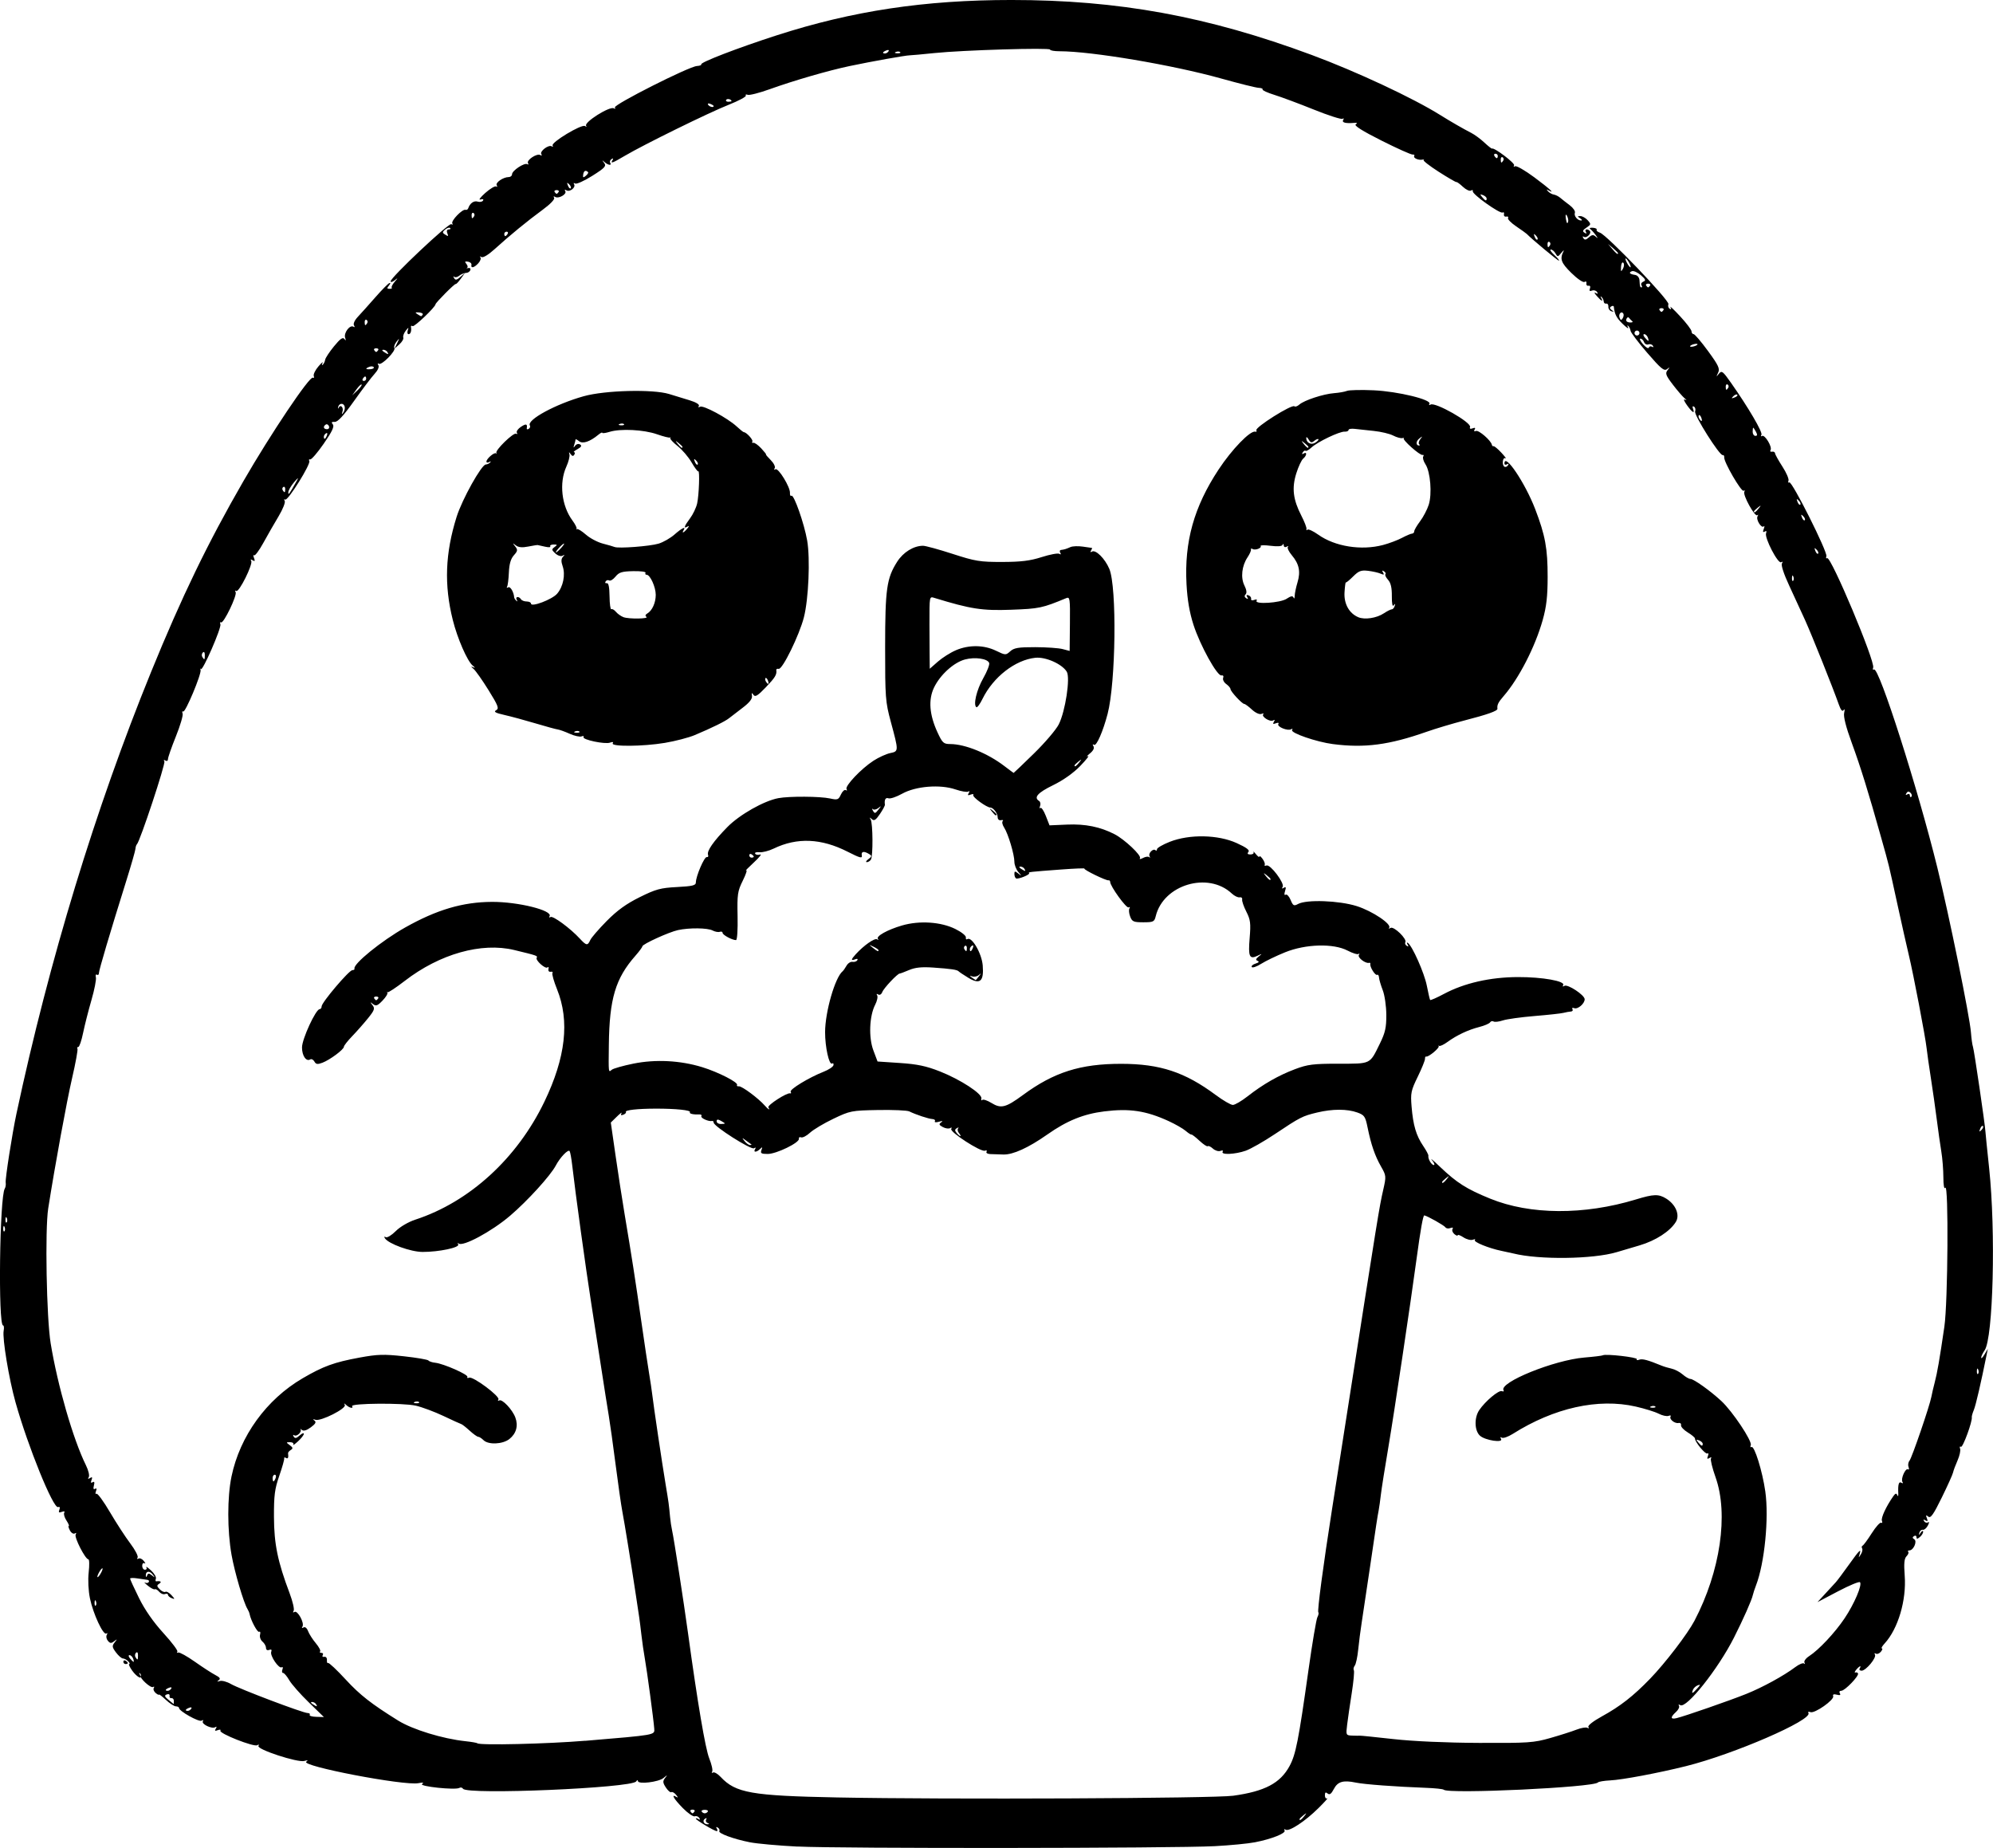 <?xml version="1.0" encoding="UTF-8" standalone="no"?>
<!-- Created with Inkscape (http://www.inkscape.org/) -->

<svg
   width="236.723mm"
   height="219.493mm"
   viewBox="0 0 236.723 219.493"
   version="1.1"
   id="svg1"
   xml:space="preserve"
   xmlns="http://www.w3.org/2000/svg"
   xmlns:svg="http://www.w3.org/2000/svg"><defs
     id="defs1" /><g
     id="layer1"
     transform="translate(-47.383,-48.622)"><path
       style="fill:#000000"
       d="m 142.133,267.945 c -2.295,-0.117 -4.855,-0.348 -5.689,-0.514 -1.954,-0.388 -3.791,-1.066 -3.623,-1.338 0.072,-0.117 -0.008,-0.299 -0.179,-0.404 -0.193,-0.12 -0.239,-0.077 -0.121,0.114 0.104,0.168 0.103,0.305 -0.002,0.305 -0.274,0 -2.486,-1.319 -2.486,-1.482 0,-0.075 0.137,-0.052 0.305,0.052 0.195,0.121 0.233,0.072 0.106,-0.135 -0.11,-0.178 -0.351,-0.265 -0.536,-0.195 -0.185,0.071 -0.828,-0.372 -1.428,-0.984 -1.062,-1.082 -1.432,-1.725 -0.762,-1.322 0.227,0.137 0.218,0.06 -0.03,-0.246 -0.198,-0.245 -0.453,-0.388 -0.566,-0.318 -0.113,0.07 -0.405,-0.177 -0.649,-0.55 -0.369,-0.563 -0.386,-0.752 -0.1,-1.122 0.321,-0.415 0.309,-0.416 -0.181,-0.01 -0.589,0.489 -3.036,0.779 -3.042,0.36 -0.002,-0.147 -0.093,-0.126 -0.203,0.046 -0.501,0.788 -20.104,1.621 -20.566,0.874 -0.091,-0.148 -0.287,-0.194 -0.435,-0.103 -0.46,0.284 -4.849,-0.176 -4.429,-0.465 0.255,-0.175 0.119,-0.205 -0.438,-0.096 -1.684,0.329 -14.056,-2.042 -13.318,-2.553 0.26,-0.18 0.192,-0.204 -0.235,-0.084 -0.784,0.221 -5.69,-1.388 -5.445,-1.786 0.106,-0.172 0.049,-0.205 -0.144,-0.086 -0.395,0.244 -4.576,-1.407 -4.377,-1.729 0.079,-0.128 -0.06,-0.154 -0.31,-0.059 -0.332,0.128 -0.396,0.08 -0.237,-0.176 0.139,-0.224 0.114,-0.287 -0.069,-0.174 -0.391,0.242 -1.672,-0.372 -1.467,-0.704 0.095,-0.154 0.032,-0.185 -0.148,-0.074 -0.314,0.194 -2.678,-1.13 -2.679,-1.5 -2.61e-4,-0.109 -0.166,-0.198 -0.369,-0.198 -0.203,0 -0.739,-0.345 -1.191,-0.768 -0.452,-0.422 -0.822,-0.705 -0.822,-0.629 0,0.076 -0.177,-0.009 -0.394,-0.188 -0.217,-0.18 -0.317,-0.451 -0.224,-0.602 0.094,-0.152 0.05,-0.201 -0.097,-0.11 -0.266,0.164 -1.614,-1.064 -1.446,-1.317 0.049,-0.073 -3.48e-4,-0.212 -0.109,-0.309 -0.108,-0.097 -0.111,-0.028 -0.006,0.154 0.394,0.685 -0.358,0.298 -0.899,-0.463 -0.311,-0.437 -0.474,-0.794 -0.362,-0.794 0.112,0 0.054,-0.149 -0.128,-0.331 -0.182,-0.182 -0.461,-0.331 -0.62,-0.331 -0.159,0 -0.529,-0.322 -0.823,-0.715 -0.468,-0.626 -0.488,-0.774 -0.161,-1.191 0.334,-0.425 0.328,-0.44 -0.055,-0.141 -0.349,0.272 -0.488,0.262 -0.75,-0.054 -0.177,-0.214 -0.234,-0.531 -0.127,-0.706 0.111,-0.179 0.084,-0.248 -0.061,-0.158 -0.368,0.227 -1.558,-2.332 -1.939,-4.17 -0.191,-0.919 -0.252,-2.192 -0.15,-3.099 0.096,-0.847 0.079,-1.54 -0.037,-1.54 -0.363,-4.6e-4 -1.708,-2.63 -1.509,-2.951 0.114,-0.184 0.073,-0.233 -0.104,-0.125 -0.161,0.099 -0.421,-0.061 -0.579,-0.356 -0.158,-0.295 -0.221,-0.537 -0.139,-0.537 0.081,0 -0.044,-0.292 -0.278,-0.65 -0.234,-0.357 -0.35,-0.773 -0.257,-0.923 0.104,-0.169 -0.005,-0.206 -0.288,-0.098 -0.346,0.133 -0.417,0.071 -0.292,-0.254 0.104,-0.272 0.048,-0.386 -0.153,-0.312 -0.572,0.212 -3.586,-7.206 -5.056,-12.448 -0.782,-2.785 -1.579,-7.603 -1.407,-8.503 0.066,-0.344 0.033,-0.626 -0.072,-0.626 -0.6,0 -0.41,-15.272 0.202,-16.246 0.1,-0.16 0.15,-0.485 0.111,-0.723 -0.069,-0.423 0.77,-5.802 1.275,-8.166 3.887,-18.217 9.385,-36.257 15.988,-52.462 3.642,-8.938 6.743,-15.348 10.973,-22.679 3.259,-5.649 7.875,-12.521 8.253,-12.288 0.129,0.079 0.175,-0.011 0.104,-0.2 -0.071,-0.189 0.177,-0.702 0.551,-1.138 0.374,-0.437 0.594,-0.615 0.487,-0.397 -0.107,0.218 -0.092,0.304 0.033,0.191 0.125,-0.113 0.252,-0.377 0.282,-0.587 0.031,-0.209 0.503,-0.926 1.049,-1.593 0.748,-0.913 1.054,-1.127 1.24,-0.868 0.174,0.242 0.199,0.196 0.083,-0.158 -0.186,-0.571 0.563,-1.564 0.984,-1.304 0.16,0.099 0.189,0.035 0.07,-0.156 -0.118,-0.192 0.073,-0.612 0.469,-1.033 0.368,-0.391 1.294,-1.424 2.059,-2.298 0.765,-0.873 1.518,-1.637 1.673,-1.697 0.16,-0.062 0.14,0.063 -0.044,0.287 -0.264,0.32 -0.252,0.396 0.066,0.396 0.216,0 0.333,-0.06 0.26,-0.133 -0.073,-0.073 0.076,-0.379 0.331,-0.679 0.441,-0.519 0.441,-0.528 5.78e-4,-0.188 -0.255,0.197 -0.463,0.245 -0.463,0.106 0,-0.457 6.911,-6.967 7.204,-6.786 0.157,0.097 0.212,0.057 0.122,-0.088 -0.186,-0.302 1.203,-1.736 1.565,-1.615 0.13,0.043 0.277,-0.04 0.325,-0.186 0.199,-0.593 0.675,-0.929 1.117,-0.789 0.258,0.082 0.545,0.026 0.638,-0.123 0.102,-0.165 -0.019,-0.213 -0.308,-0.122 -0.262,0.083 -0.005,-0.267 0.572,-0.778 0.577,-0.511 1.161,-0.859 1.298,-0.774 0.137,0.085 0.168,0.023 0.069,-0.138 -0.194,-0.314 0.768,-0.977 1.422,-0.979 0.218,-8.67e-4 0.397,-0.152 0.397,-0.336 0,-0.43 1.474,-1.404 1.81,-1.196 0.141,0.087 0.179,0.034 0.085,-0.118 -0.22,-0.357 1.068,-1.209 1.46,-0.966 0.175,0.108 0.225,0.066 0.12,-0.103 -0.215,-0.347 0.867,-1.162 1.238,-0.933 0.144,0.089 0.192,0.048 0.105,-0.092 -0.222,-0.36 3.421,-2.559 3.839,-2.318 0.185,0.107 0.252,0.1 0.148,-0.015 -0.35,-0.387 2.807,-2.387 3.293,-2.086 0.16,0.099 0.209,0.054 0.113,-0.102 -0.199,-0.321 8.803,-4.869 9.75,-4.926 0.335,-0.02 0.565,-0.107 0.511,-0.194 -0.143,-0.231 4.342,-1.958 8.949,-3.445 9.007,-2.909 17.589,-4.202 27.882,-4.202 12.747,-3.39e-4 23.28,1.927 35.681,6.529 5.325,1.976 12.05,5.121 15.297,7.155 1.211,0.758 2.698,1.614 3.671,2.114 0.392,0.201 1.082,0.711 1.534,1.133 0.452,0.422 0.861,0.745 0.908,0.716 0.259,-0.157 2.777,1.753 2.628,1.994 -0.1,0.162 -0.053,0.209 0.11,0.108 0.157,-0.097 1.187,0.494 2.29,1.313 1.801,1.338 2.564,2.039 1.674,1.536 -0.247,-0.14 -0.256,-0.106 -0.035,0.135 0.163,0.177 0.467,0.347 0.677,0.378 0.209,0.031 0.552,0.202 0.762,0.381 0.21,0.179 0.716,0.577 1.125,0.884 0.409,0.307 0.686,0.708 0.616,0.891 -0.141,0.368 0.31,0.929 0.744,0.922 0.153,-0.002 0.099,-0.119 -0.119,-0.261 -0.347,-0.224 -0.344,-0.257 0.025,-0.261 0.232,-0.002 0.622,0.217 0.867,0.488 0.42,0.464 0.412,0.514 -0.14,0.88 -0.454,0.302 -0.506,0.437 -0.231,0.607 0.237,0.146 0.291,0.117 0.165,-0.087 -0.2,-0.323 0.162,-0.427 0.458,-0.131 0.26,0.26 -0.366,0.906 -0.686,0.708 -0.165,-0.102 -0.196,-0.041 -0.076,0.152 0.152,0.246 0.308,0.225 0.653,-0.088 0.363,-0.328 0.527,-0.345 0.821,-0.083 0.283,0.252 0.279,0.206 -0.017,-0.202 -0.211,-0.291 -0.502,-0.613 -0.645,-0.716 -0.144,-0.103 -0.003,-0.167 0.312,-0.144 0.316,0.024 0.521,0.129 0.456,0.234 -0.065,0.105 0.11,0.263 0.389,0.351 0.811,0.257 8.294,8.067 8.132,8.488 -0.078,0.203 -0.009,0.45 0.153,0.55 0.191,0.118 0.222,0.051 0.09,-0.19 -0.112,-0.204 0.405,0.283 1.149,1.084 0.744,0.8 1.353,1.604 1.354,1.786 5.8e-4,0.182 0.112,0.331 0.247,0.331 0.136,0 0.907,0.905 1.715,2.011 1.253,1.716 1.428,2.094 1.194,2.58 -0.246,0.511 -0.237,0.522 0.092,0.116 0.334,-0.411 0.463,-0.316 1.429,1.058 2.08,2.958 3.804,5.903 3.625,6.193 -0.1,0.162 -0.066,0.223 0.075,0.136 0.325,-0.201 1.236,1.307 1.011,1.672 -0.092,0.149 -0.015,0.238 0.171,0.198 0.186,-0.04 0.349,0.046 0.363,0.192 0.013,0.146 0.408,0.857 0.877,1.581 0.469,0.724 0.792,1.475 0.718,1.667 -0.074,0.193 -0.029,0.285 0.099,0.206 0.314,-0.194 4.582,8.311 4.404,8.775 -0.077,0.201 -0.036,0.301 0.09,0.223 0.444,-0.275 5.733,12.31 5.466,13.006 -0.077,0.201 -0.034,0.299 0.096,0.219 0.581,-0.359 5.187,14.047 7.528,23.542 1.402,5.687 3.847,17.677 3.988,19.558 0.055,0.735 0.165,1.514 0.244,1.732 0.136,0.375 1.433,9.205 1.477,10.054 0.011,0.218 0.21,2.183 0.443,4.366 0.798,7.507 0.481,20.157 -0.543,21.619 -0.228,0.325 -0.41,0.714 -0.405,0.863 0.005,0.15 0.185,-0.026 0.399,-0.39 l 0.39,-0.661 -0.133,0.661 c -0.676,3.367 -1.293,6.034 -1.527,6.597 -0.155,0.374 -0.265,0.763 -0.244,0.865 0.097,0.471 -1.066,3.649 -1.286,3.513 -0.137,-0.085 -0.183,0.017 -0.103,0.226 0.08,0.209 -0.058,0.84 -0.306,1.403 -0.249,0.563 -0.486,1.202 -0.528,1.42 -0.042,0.218 -0.642,1.553 -1.335,2.967 -1,2.042 -1.332,2.51 -1.611,2.278 -0.278,-0.23 -0.313,-0.191 -0.169,0.185 0.136,0.354 0.093,0.422 -0.167,0.261 -0.235,-0.145 -0.287,-0.114 -0.159,0.093 0.105,0.17 0.314,0.234 0.464,0.141 0.167,-0.103 0.157,0.048 -0.026,0.39 -0.164,0.307 -0.429,0.53 -0.589,0.495 -0.159,-0.035 -0.343,0.115 -0.409,0.333 -0.106,0.353 -0.088,0.353 0.161,0 0.154,-0.218 0.282,-0.263 0.285,-0.099 0.002,0.164 -0.175,0.447 -0.393,0.628 -0.296,0.245 -0.397,0.25 -0.397,0.017 0,-0.172 -0.132,-0.231 -0.293,-0.132 -0.209,0.129 -0.202,0.237 0.027,0.379 0.384,0.237 -0.093,1.323 -0.582,1.323 -0.165,0 -0.226,0.074 -0.136,0.164 0.09,0.09 0,0.328 -0.2,0.528 -0.272,0.272 -0.327,0.854 -0.217,2.312 0.22,2.906 -0.786,6.305 -2.38,8.042 -0.3,0.327 -0.451,0.595 -0.335,0.595 0.116,0 0.064,0.177 -0.116,0.394 -0.18,0.217 -0.451,0.317 -0.602,0.224 -0.152,-0.094 -0.197,-0.044 -0.101,0.113 0.222,0.359 -1.068,1.915 -1.588,1.915 -0.214,0 -0.315,-0.119 -0.225,-0.265 0.255,-0.413 -0.029,-0.311 -0.409,0.147 -0.188,0.226 -0.232,0.375 -0.099,0.331 0.134,-0.045 0.275,0.01 0.313,0.121 0.109,0.315 -1.566,2.047 -1.98,2.047 -0.213,0 -0.29,0.13 -0.181,0.306 0.129,0.208 0.013,0.26 -0.361,0.162 -0.361,-0.094 -0.509,-0.035 -0.43,0.172 0.165,0.431 -2.196,2.093 -2.699,1.9 -0.224,-0.086 -0.33,-0.04 -0.241,0.104 0.512,0.828 -8.871,4.898 -14.551,6.312 -3.292,0.819 -7.539,1.618 -8.996,1.692 -0.728,0.037 -1.384,0.147 -1.458,0.244 -0.446,0.586 -17.776,1.402 -18.316,0.862 -0.083,-0.083 -1.026,-0.183 -2.095,-0.223 -3.621,-0.134 -7.338,-0.411 -8.347,-0.622 -1.495,-0.314 -2.152,-0.12 -2.612,0.769 -0.299,0.578 -0.498,0.721 -0.734,0.525 -0.236,-0.196 -0.324,-0.134 -0.324,0.226 0,0.272 0.123,0.431 0.274,0.353 0.151,-0.078 -0.321,0.448 -1.049,1.168 -1.576,1.56 -3.475,2.808 -3.887,2.553 -0.166,-0.103 -0.222,-0.064 -0.128,0.089 0.203,0.328 -1.524,1.018 -3.526,1.407 -0.8,0.156 -2.943,0.363 -4.763,0.46 -4.84,0.258 -44.663,0.293 -49.549,0.043 z m -10.712,-2.805 c -0.183,-0.074 -0.254,-0.261 -0.158,-0.417 0.104,-0.169 0.05,-0.206 -0.135,-0.091 -0.364,0.225 -0.146,0.693 0.31,0.663 0.226,-0.015 0.221,-0.059 -0.017,-0.155 z m 70.878,-0.816 c 0.329,-0.42 0.32,-0.429 -0.1,-0.1 -0.255,0.2 -0.463,0.408 -0.463,0.463 0,0.218 0.217,0.078 0.563,-0.363 z m -72.425,-0.551 c 0.075,-0.121 -0.032,-0.22 -0.237,-0.22 -0.205,0 -0.312,0.099 -0.237,0.22 0.075,0.121 0.182,0.22 0.237,0.22 0.056,0 0.162,-0.099 0.237,-0.22 z m 1.58,0.013 c 0.071,-0.114 -0.092,-0.208 -0.362,-0.208 -0.27,0 -0.432,0.093 -0.362,0.208 0.071,0.114 0.233,0.208 0.362,0.208 0.128,0 0.291,-0.093 0.362,-0.208 z m 62.426,-1.885 c 3.726,-0.518 5.562,-1.485 6.664,-3.507 0.749,-1.375 1.071,-3.009 2.26,-11.447 0.45,-3.191 0.925,-6.003 1.056,-6.249 0.131,-0.246 0.181,-0.505 0.11,-0.575 -0.14,-0.14 0.58,-5.558 1.628,-12.244 0.365,-2.328 1.129,-7.21 1.697,-10.848 3.811,-24.384 3.917,-25.04 4.38,-27.072 0.37,-1.625 0.363,-1.703 -0.252,-2.778 -0.727,-1.271 -1.19,-2.615 -1.604,-4.657 -0.263,-1.296 -0.38,-1.466 -1.21,-1.766 -1.208,-0.436 -2.953,-0.437 -4.774,-0.001 -1.758,0.42 -2.002,0.545 -5.046,2.578 -1.301,0.869 -2.851,1.751 -3.446,1.961 -1.242,0.438 -2.98,0.514 -2.736,0.12 0.093,-0.151 -0.016,-0.194 -0.259,-0.1 -0.231,0.089 -0.634,-0.032 -0.895,-0.268 -0.261,-0.236 -0.538,-0.366 -0.615,-0.289 -0.077,0.077 -0.52,-0.214 -0.984,-0.647 -0.464,-0.433 -0.893,-0.764 -0.954,-0.735 -0.061,0.029 -0.372,-0.172 -0.692,-0.445 -0.32,-0.274 -1.233,-0.796 -2.029,-1.161 -2.685,-1.229 -4.642,-1.522 -7.649,-1.145 -2.461,0.309 -4.419,1.105 -6.753,2.746 -2.233,1.57 -4.079,2.41 -5.215,2.373 -0.517,-0.017 -1.215,-0.039 -1.551,-0.05 -0.335,-0.011 -0.538,-0.137 -0.449,-0.279 0.088,-0.143 10e-4,-0.199 -0.193,-0.124 -0.483,0.185 -4.219,-2.233 -3.999,-2.588 0.101,-0.163 0.048,-0.203 -0.126,-0.096 -0.165,0.102 -0.557,0.048 -0.87,-0.12 -0.461,-0.247 -0.5,-0.354 -0.204,-0.559 0.257,-0.178 0.178,-0.2 -0.262,-0.075 -0.349,0.099 -0.563,0.073 -0.482,-0.058 0.08,-0.13 -0.054,-0.248 -0.298,-0.262 -0.462,-0.027 -1.97,-0.527 -2.744,-0.91 -0.246,-0.122 -1.913,-0.195 -3.704,-0.163 -3.152,0.057 -3.322,0.09 -5.302,1.036 -1.125,0.537 -2.375,1.283 -2.778,1.656 -0.403,0.374 -0.88,0.623 -1.06,0.554 -0.18,-0.069 -0.299,0.007 -0.265,0.168 0.098,0.456 -2.666,1.804 -3.7,1.804 -0.771,0 -0.895,-0.077 -0.748,-0.463 0.141,-0.371 0.11,-0.397 -0.157,-0.132 -0.419,0.416 -0.852,0.434 -0.599,0.025 0.121,-0.196 0.072,-0.233 -0.135,-0.105 -0.347,0.214 -4.785,-2.611 -4.785,-3.046 0,-0.136 -0.089,-0.224 -0.198,-0.195 -0.382,0.101 -1.396,-0.357 -1.263,-0.571 0.073,-0.119 -0.014,-0.21 -0.195,-0.204 -0.783,0.028 -1.276,-0.086 -1.165,-0.27 0.143,-0.237 -1.677,-0.426 -4.058,-0.421 -2.167,0.004 -3.682,0.172 -3.547,0.393 0.057,0.094 -0.08,0.241 -0.305,0.328 -0.276,0.106 -0.347,0.05 -0.217,-0.171 0.105,-0.18 -0.137,-0.006 -0.539,0.387 l -0.731,0.715 0.564,3.915 c 0.31,2.153 0.794,5.285 1.075,6.958 0.831,4.94 1.275,7.796 1.979,12.7 0.365,2.547 0.784,5.345 0.931,6.218 0.147,0.873 0.315,2.004 0.374,2.514 0.157,1.354 1.162,8.113 1.585,10.648 0.375,2.254 0.388,2.35 0.533,3.904 0.048,0.509 0.155,1.224 0.239,1.587 0.206,0.893 1.372,8.409 1.888,12.171 1.14,8.313 2.062,13.751 2.528,14.912 0.284,0.707 0.44,1.41 0.346,1.562 -0.094,0.152 -0.051,0.202 0.096,0.111 0.147,-0.091 0.552,0.14 0.901,0.513 1.79,1.916 3.652,2.245 13.863,2.446 12.934,0.255 44.733,0.115 47.045,-0.206 z m -76.994,-6.519 c 8.434,-0.707 8.261,-0.676 8.207,-1.442 -0.072,-1.028 -0.855,-6.859 -1.12,-8.339 -0.131,-0.73 -0.312,-1.981 -0.402,-2.778 -0.09,-0.798 -0.209,-1.748 -0.264,-2.112 -0.055,-0.364 -0.234,-1.554 -0.398,-2.646 -0.539,-3.59 -1.347,-8.575 -1.606,-9.922 -0.14,-0.728 -0.499,-3.228 -0.798,-5.556 -0.299,-2.328 -0.665,-4.948 -0.813,-5.821 -0.148,-0.873 -0.552,-3.433 -0.897,-5.689 -0.345,-2.256 -0.88,-5.708 -1.188,-7.673 -0.639,-4.068 -1.882,-13.09 -2.26,-16.392 -0.091,-0.794 -0.227,-1.544 -0.303,-1.667 -0.165,-0.267 -1.135,0.743 -1.644,1.71 -0.63,1.197 -3.357,4.195 -5.425,5.961 -2.201,1.881 -5.647,3.732 -6.133,3.295 -0.112,-0.101 -0.128,-0.05 -0.035,0.112 0.211,0.37 -2.263,0.895 -4.221,0.895 -1.407,0 -4.08,-0.971 -4.487,-1.629 -0.113,-0.183 -0.072,-0.233 0.102,-0.125 0.16,0.099 0.694,-0.224 1.186,-0.717 0.519,-0.519 1.499,-1.093 2.33,-1.365 6.424,-2.101 12.079,-7.265 15.322,-13.993 2.539,-5.268 3.028,-9.606 1.508,-13.371 -0.377,-0.934 -0.623,-1.8 -0.546,-1.924 0.077,-0.124 -0.018,-0.193 -0.211,-0.153 -0.194,0.04 -0.311,-0.104 -0.262,-0.324 0.049,-0.218 -0.002,-0.306 -0.113,-0.196 -0.242,0.242 -1.469,-0.851 -1.286,-1.146 0.141,-0.227 0.033,-0.264 -2.658,-0.915 -3.897,-0.943 -8.86,0.457 -13.021,3.673 -1.035,0.799 -1.951,1.403 -2.037,1.342 -0.085,-0.061 -0.094,-0.03 -0.019,0.069 0.075,0.099 -0.184,0.514 -0.574,0.921 -0.59,0.615 -0.781,0.686 -1.128,0.415 -0.367,-0.286 -0.375,-0.271 -0.064,0.127 0.308,0.393 0.238,0.597 -0.529,1.55 -0.486,0.604 -1.33,1.561 -1.876,2.127 -0.546,0.566 -0.992,1.134 -0.992,1.263 0,0.323 -1.66,1.559 -2.544,1.895 -0.586,0.223 -0.774,0.196 -0.96,-0.138 -0.128,-0.228 -0.349,-0.342 -0.492,-0.254 -0.479,0.296 -0.978,-0.425 -0.98,-1.417 -0.003,-0.996 1.638,-4.554 2.099,-4.554 0.127,0 0.232,-0.149 0.233,-0.331 0.001,-0.461 3.259,-4.299 3.649,-4.299 0.175,0 0.289,-0.08 0.253,-0.177 -0.2,-0.537 3.21,-3.307 6.019,-4.889 3.761,-2.118 6.845,-3.027 10.32,-3.042 3.109,-0.013 7.251,1.021 6.829,1.705 -0.091,0.147 -0.038,0.189 0.116,0.093 0.29,-0.179 2.357,1.344 3.485,2.57 0.77,0.836 0.925,0.857 1.236,0.167 0.131,-0.291 1.011,-1.312 1.956,-2.267 1.241,-1.256 2.325,-2.039 3.912,-2.825 1.924,-0.954 2.472,-1.102 4.435,-1.205 1.842,-0.097 2.24,-0.194 2.24,-0.547 3.7e-4,-0.734 1.009,-3.079 1.296,-3.013 0.15,0.035 0.217,-0.084 0.15,-0.265 -0.168,-0.449 0.643,-1.616 2.295,-3.299 1.439,-1.467 4.332,-3.108 6.049,-3.432 1.296,-0.244 4.965,-0.223 6.142,0.036 0.898,0.197 1.01,0.157 1.295,-0.47 0.172,-0.377 0.433,-0.612 0.579,-0.521 0.147,0.091 0.188,0.038 0.092,-0.117 -0.223,-0.361 1.738,-2.43 3.198,-3.374 0.616,-0.399 1.509,-0.806 1.984,-0.906 1.021,-0.214 1.021,-0.21 0.074,-3.72 -0.639,-2.369 -0.677,-2.872 -0.674,-8.864 0.003,-6.925 0.181,-8.181 1.429,-10.143 0.723,-1.136 1.958,-1.898 3.074,-1.898 0.298,0 1.88,0.434 3.514,0.964 2.691,0.873 3.246,0.963 5.882,0.958 2.247,-0.004 3.319,-0.136 4.702,-0.579 0.985,-0.316 1.926,-0.49 2.091,-0.388 0.184,0.114 0.227,0.067 0.111,-0.12 -0.104,-0.168 -0.063,-0.32 0.091,-0.339 0.384,-0.045 0.602,-0.112 1.127,-0.344 0.248,-0.109 0.902,-0.133 1.455,-0.053 0.553,0.08 1.042,0.15 1.087,0.156 0.045,0.005 -0.003,0.147 -0.107,0.315 -0.114,0.185 -0.073,0.234 0.105,0.124 0.444,-0.274 1.553,0.826 2.069,2.053 0.908,2.159 0.772,13.489 -0.206,17.225 -0.545,2.079 -1.319,3.848 -1.606,3.671 -0.18,-0.111 -0.208,-0.051 -0.074,0.165 0.135,0.219 -0.017,0.528 -0.422,0.858 -0.348,0.284 -0.455,0.429 -0.236,0.323 0.218,-0.106 -0.189,0.414 -0.904,1.156 -0.818,0.848 -2.022,1.7 -3.241,2.295 -1.817,0.886 -2.323,1.456 -1.657,1.867 0.155,0.096 0.209,0.367 0.118,0.603 -0.09,0.236 -0.074,0.338 0.036,0.228 0.11,-0.11 0.4,0.31 0.644,0.934 l 0.444,1.134 2.099,-0.091 c 2.152,-0.093 3.937,0.27 5.633,1.147 1.182,0.611 3.207,2.519 3.011,2.837 -0.095,0.153 0.055,0.145 0.365,-0.021 0.289,-0.155 0.621,-0.197 0.736,-0.092 0.115,0.104 0.132,0.054 0.038,-0.112 -0.195,-0.341 0.439,-0.979 0.707,-0.711 0.096,0.096 0.174,0.044 0.174,-0.116 0,-0.159 0.685,-0.559 1.521,-0.887 2.339,-0.919 5.724,-0.856 7.939,0.148 1.169,0.53 1.581,0.839 1.404,1.053 -0.174,0.21 -0.099,0.303 0.243,0.303 0.272,0 0.435,-0.123 0.363,-0.274 -0.073,-0.151 0.055,-0.043 0.284,0.24 0.229,0.282 0.416,0.409 0.416,0.28 0,-0.128 0.168,-0.004 0.373,0.277 0.205,0.281 0.318,0.6 0.251,0.709 -0.067,0.109 0.032,0.143 0.222,0.076 0.451,-0.16 2.171,2.122 1.914,2.539 -0.13,0.21 -0.083,0.247 0.138,0.11 0.248,-0.153 0.285,-0.054 0.145,0.389 -0.117,0.37 -0.09,0.534 0.073,0.433 0.144,-0.089 0.408,0.191 0.587,0.622 0.289,0.697 0.388,0.75 0.891,0.478 1.012,-0.548 4.854,-0.408 6.957,0.253 1.873,0.589 4.226,2.172 3.849,2.591 -0.102,0.113 -0.026,0.114 0.17,2.1e-4 0.398,-0.23 1.998,1.325 1.76,1.71 -0.077,0.124 -5e-4,0.313 0.17,0.418 0.207,0.128 0.238,0.076 0.096,-0.155 -0.121,-0.195 -0.11,-0.282 0.025,-0.198 0.519,0.322 1.971,3.592 2.262,5.093 0.169,0.873 0.346,1.635 0.394,1.693 0.048,0.058 0.794,-0.271 1.657,-0.731 2.4,-1.279 5.482,-1.98 8.759,-1.991 2.932,-0.01 5.68,0.482 5.382,0.963 -0.104,0.168 -0.045,0.201 0.148,0.081 0.386,-0.238 2.407,1.096 2.407,1.589 0,0.524 -0.816,1.222 -1.238,1.06 -0.209,-0.08 -0.304,-0.028 -0.215,0.117 0.089,0.144 0.006,0.271 -0.185,0.282 -0.19,0.011 -0.584,0.082 -0.876,0.158 -0.291,0.076 -1.838,0.246 -3.437,0.377 -1.599,0.132 -3.294,0.366 -3.765,0.522 -0.471,0.156 -0.97,0.213 -1.109,0.127 -0.138,-0.086 -0.324,-0.038 -0.413,0.106 -0.089,0.144 -0.663,0.39 -1.275,0.546 -1.33,0.34 -2.668,0.969 -3.782,1.779 -0.449,0.327 -0.896,0.535 -0.992,0.463 -0.096,-0.072 -0.12,-0.056 -0.052,0.036 0.14,0.19 -1.211,1.318 -1.476,1.232 -0.095,-0.031 -0.162,0.088 -0.15,0.265 0.012,0.176 -0.374,1.133 -0.859,2.126 -0.808,1.655 -0.869,1.953 -0.734,3.572 0.184,2.213 0.543,3.423 1.377,4.653 0.36,0.531 0.637,1.051 0.616,1.156 -0.074,0.356 0.365,1.117 0.643,1.117 0.152,0 0.051,-0.268 -0.226,-0.595 -0.277,-0.327 0.151,0.029 0.951,0.792 2.012,1.918 3.15,2.641 5.969,3.792 4.738,1.935 11.162,1.971 17.314,0.097 2.113,-0.644 2.692,-0.661 3.59,-0.106 1.146,0.709 1.659,1.945 1.151,2.775 -0.684,1.116 -2.393,2.223 -4.306,2.787 -1.039,0.307 -2.262,0.669 -2.718,0.805 -2.809,0.84 -9.211,0.921 -12.268,0.156 -0.218,-0.055 -0.852,-0.193 -1.409,-0.307 -1.53,-0.314 -3.39,-1.075 -3.168,-1.297 0.108,-0.108 7.3e-4,-0.121 -0.238,-0.029 -0.238,0.091 -0.741,-0.035 -1.116,-0.281 -0.376,-0.246 -0.683,-0.36 -0.683,-0.252 0,0.107 -0.177,0.048 -0.394,-0.132 -0.217,-0.18 -0.316,-0.453 -0.221,-0.607 0.107,-0.173 0.008,-0.216 -0.259,-0.114 -0.237,0.091 -0.503,0.05 -0.591,-0.091 -0.135,-0.219 -2.108,-1.332 -2.504,-1.413 -0.144,-0.029 -0.456,1.721 -0.916,5.132 -0.694,5.156 -2.683,18.453 -3.324,22.225 -0.433,2.547 -0.847,5.166 -0.921,5.821 -0.074,0.655 -0.191,1.488 -0.26,1.852 -0.165,0.867 -0.244,1.381 -1.07,7.011 -0.384,2.619 -0.812,5.477 -0.951,6.35 -0.138,0.873 -0.322,2.302 -0.409,3.175 -0.086,0.873 -0.271,1.731 -0.409,1.907 -0.139,0.176 -0.188,0.423 -0.11,0.55 0.078,0.127 -0.035,1.352 -0.251,2.724 -0.216,1.371 -0.462,3.059 -0.546,3.75 -0.151,1.237 -0.142,1.257 0.604,1.288 0.417,0.017 0.834,0.022 0.926,0.01 0.093,-0.012 1.879,0.17 3.969,0.404 2.324,0.26 6.267,0.436 10.15,0.453 5.863,0.026 6.512,-0.018 8.467,-0.575 1.164,-0.332 2.571,-0.78 3.126,-0.997 0.555,-0.217 1.139,-0.314 1.298,-0.216 0.163,0.101 0.213,0.056 0.114,-0.103 -0.1,-0.163 0.571,-0.69 1.594,-1.252 2.193,-1.205 3.737,-2.411 5.741,-4.482 1.798,-1.859 4.451,-5.326 5.267,-6.882 3.071,-5.862 4.068,-12.664 2.5,-17.059 -0.385,-1.079 -0.627,-2.08 -0.538,-2.224 0.098,-0.159 0.024,-0.176 -0.189,-0.045 -0.257,0.159 -0.304,0.095 -0.176,-0.237 0.096,-0.25 0.066,-0.387 -0.067,-0.305 -0.23,0.142 -1.471,-1.357 -1.472,-1.778 -2.2e-4,-0.11 -0.388,-0.436 -0.861,-0.724 -0.474,-0.288 -0.831,-0.674 -0.794,-0.858 0.037,-0.184 -0.094,-0.3 -0.291,-0.259 -0.454,0.095 -1.138,-0.456 -0.948,-0.764 0.079,-0.127 -0.031,-0.165 -0.244,-0.083 -0.213,0.082 -0.739,-0.034 -1.17,-0.257 -0.431,-0.223 -1.661,-0.605 -2.735,-0.849 -4.456,-1.013 -9.692,0.151 -14.594,3.246 -0.553,0.349 -1.139,0.553 -1.301,0.452 -0.185,-0.114 -0.221,-0.062 -0.097,0.139 0.319,0.516 -1.88,0.187 -2.5,-0.373 -0.659,-0.596 -0.701,-2.139 -0.083,-3.048 0.717,-1.056 2.305,-2.388 2.678,-2.246 0.189,0.072 0.282,0.029 0.205,-0.095 -0.575,-0.931 6.01,-3.602 9.608,-3.897 1.108,-0.091 2.091,-0.211 2.185,-0.266 0.335,-0.197 4.176,0.242 4.04,0.462 -0.076,0.123 0.049,0.152 0.277,0.064 0.373,-0.143 1.01,0.025 2.655,0.701 0.291,0.12 0.835,0.283 1.208,0.363 0.373,0.08 0.957,0.387 1.297,0.682 0.34,0.295 0.755,0.536 0.923,0.536 0.393,0 2.372,1.412 3.678,2.624 1.324,1.228 3.677,4.755 3.493,5.234 -0.078,0.204 -0.04,0.308 0.085,0.231 0.341,-0.211 1.3,2.87 1.641,5.273 0.447,3.153 -0.084,8.523 -1.104,11.161 -0.159,0.41 -0.327,0.924 -0.375,1.142 -0.135,0.616 -1.121,2.841 -2.24,5.056 -1.892,3.745 -5.655,8.474 -6.384,8.023 -0.188,-0.116 -0.25,-0.086 -0.152,0.073 0.092,0.149 -0.068,0.483 -0.356,0.743 -0.69,0.624 -0.662,0.904 0.072,0.728 0.982,-0.235 6.283,-2.077 8.268,-2.872 1.944,-0.779 4.463,-2.157 5.844,-3.197 0.449,-0.338 0.915,-0.527 1.035,-0.418 0.12,0.108 0.14,0.061 0.045,-0.105 -0.096,-0.167 0.151,-0.511 0.553,-0.772 1.165,-0.755 3.054,-2.769 4.205,-4.482 1.163,-1.731 2.131,-4.002 1.833,-4.301 -0.103,-0.103 -1.281,0.387 -2.618,1.091 l -2.43,1.278 0.926,-1.003 c 0.509,-0.551 1.075,-1.167 1.257,-1.368 0.182,-0.201 0.877,-1.131 1.545,-2.066 1.265,-1.773 1.512,-2.014 1.271,-1.237 -0.136,0.438 -0.128,0.438 0.155,-0.002 0.164,-0.256 0.232,-0.573 0.151,-0.705 -0.082,-0.132 -0.056,-0.28 0.057,-0.329 0.113,-0.049 0.602,-0.713 1.087,-1.477 0.485,-0.763 0.988,-1.323 1.117,-1.243 0.129,0.08 0.17,-0.024 0.09,-0.231 -0.131,-0.342 0.492,-1.691 1.345,-2.911 0.254,-0.364 0.372,-0.396 0.48,-0.132 0.079,0.192 0.132,0.112 0.119,-0.18 -0.052,-1.088 0.06,-1.486 0.364,-1.298 0.182,0.112 0.234,0.073 0.129,-0.097 -0.223,-0.361 0.359,-1.679 0.66,-1.494 0.123,0.076 0.151,-0.049 0.064,-0.276 -0.087,-0.228 -0.038,-0.561 0.11,-0.741 0.292,-0.356 2.406,-6.528 2.604,-7.603 0.067,-0.364 0.244,-1.123 0.393,-1.688 0.304,-1.148 0.581,-2.751 1.15,-6.646 0.422,-2.885 0.512,-17.13 0.105,-16.487 -0.132,0.208 -0.222,-0.298 -0.225,-1.257 -0.002,-0.883 -0.111,-2.252 -0.243,-3.043 -0.131,-0.791 -0.375,-2.509 -0.541,-3.819 -0.167,-1.31 -0.48,-3.512 -0.697,-4.895 -0.217,-1.382 -0.446,-2.99 -0.509,-3.572 -0.146,-1.348 -1.574,-8.818 -2.106,-11.023 -0.223,-0.922 -0.834,-3.641 -1.358,-6.042 -1.113,-5.097 -0.95,-4.429 -1.934,-7.938 -1.515,-5.401 -2.435,-8.367 -3.487,-11.237 -0.693,-1.891 -1.01,-3.136 -0.909,-3.572 0.091,-0.396 0.064,-0.535 -0.066,-0.341 -0.15,0.223 -0.331,0.012 -0.568,-0.661 -0.677,-1.928 -3.193,-8.222 -4.005,-10.017 -0.453,-1.001 -1.304,-2.851 -1.891,-4.11 -0.626,-1.342 -0.983,-2.426 -0.863,-2.621 0.13,-0.211 0.097,-0.265 -0.092,-0.148 -0.371,0.23 -1.999,-2.907 -1.79,-3.45 0.094,-0.244 0.036,-0.314 -0.16,-0.194 -0.212,0.131 -0.247,0.036 -0.115,-0.309 0.105,-0.274 0.106,-0.413 0.003,-0.31 -0.282,0.282 -0.958,-0.815 -0.738,-1.197 0.105,-0.182 0.091,-0.24 -0.031,-0.13 -0.283,0.257 -1.762,-2.425 -1.538,-2.788 0.092,-0.15 0.052,-0.201 -0.089,-0.113 -0.274,0.169 -2.362,-3.429 -2.303,-3.97 0.019,-0.176 -0.061,-0.295 -0.179,-0.265 -0.364,0.095 -3.437,-4.772 -3.277,-5.19 0.082,-0.214 0.024,-0.467 -0.13,-0.562 -0.17,-0.105 -0.218,-0.012 -0.122,0.238 0.258,0.673 -0.086,0.468 -0.727,-0.431 -0.351,-0.493 -0.441,-0.759 -0.216,-0.642 0.229,0.12 0.209,0.056 -0.051,-0.159 -0.239,-0.197 -0.87,-0.93 -1.404,-1.629 -0.832,-1.09 -0.92,-1.333 -0.624,-1.712 0.299,-0.382 0.291,-0.399 -0.062,-0.125 -0.342,0.266 -0.716,-0.042 -2.339,-1.92 -1.062,-1.23 -1.957,-2.411 -1.989,-2.624 -0.031,-0.213 -0.159,-0.48 -0.283,-0.593 -0.125,-0.113 -0.132,-0.028 -0.016,0.191 0.116,0.218 -0.171,0.03 -0.636,-0.419 -0.738,-0.712 -0.974,-1.167 -1.057,-2.044 -0.011,-0.118 -0.152,-0.133 -0.313,-0.033 -0.205,0.126 -0.185,0.257 0.066,0.433 0.29,0.203 0.283,0.23 -0.038,0.137 -0.218,-0.063 -0.381,-0.306 -0.362,-0.539 0.019,-0.233 -0.094,-0.399 -0.253,-0.368 -0.158,0.031 -0.293,-0.083 -0.3,-0.253 -0.007,-0.17 -0.12,-0.408 -0.253,-0.529 -0.14,-0.128 -0.161,-0.082 -0.051,0.11 0.296,0.514 0.029,0.39 -0.527,-0.244 -0.277,-0.316 -0.337,-0.476 -0.132,-0.356 0.259,0.152 0.311,0.12 0.172,-0.105 -0.11,-0.178 -0.38,-0.255 -0.6,-0.17 -0.277,0.106 -0.353,0.032 -0.247,-0.243 0.088,-0.23 0.018,-0.37 -0.169,-0.334 -0.177,0.035 -0.288,-0.095 -0.249,-0.287 0.042,-0.2 -0.054,-0.272 -0.224,-0.167 -0.167,0.103 -0.853,-0.365 -1.572,-1.073 -1.225,-1.206 -1.385,-1.655 -0.918,-2.577 0.092,-0.181 -0.027,-0.092 -0.265,0.199 -0.405,0.496 -0.448,0.5 -0.694,0.066 -0.144,-0.255 -0.393,-0.463 -0.553,-0.463 -0.16,0 0.031,0.298 0.424,0.661 0.393,0.364 0.631,0.661 0.531,0.661 -0.144,0 -3.224,-2.562 -3.813,-3.172 -0.073,-0.075 -0.636,-0.479 -1.252,-0.896 -0.616,-0.418 -1.054,-0.867 -0.973,-0.998 0.081,-0.131 -0.01,-0.206 -0.203,-0.166 -0.193,0.04 -0.318,-0.085 -0.278,-0.278 0.04,-0.193 -0.032,-0.286 -0.159,-0.207 -0.308,0.19 -3.638,-2.18 -3.545,-2.522 0.04,-0.147 -0.058,-0.186 -0.218,-0.087 -0.16,0.099 -0.589,-0.101 -0.954,-0.443 -0.365,-0.343 -0.711,-0.596 -0.77,-0.563 -0.059,0.033 -1.011,-0.52 -2.116,-1.228 -1.105,-0.708 -1.911,-1.341 -1.79,-1.405 0.121,-0.065 0.071,-0.082 -0.111,-0.037 -0.465,0.113 -1.147,-0.181 -0.994,-0.43 0.07,-0.114 -0.02,-0.191 -0.2,-0.171 -0.18,0.02 -1.849,-0.729 -3.708,-1.664 -2.253,-1.134 -3.268,-1.773 -3.043,-1.919 0.234,-0.152 0.175,-0.206 -0.192,-0.176 -1.035,0.084 -1.489,-0.038 -1.298,-0.347 0.108,-0.175 0.073,-0.234 -0.082,-0.138 -0.149,0.092 -1.686,-0.402 -3.414,-1.098 -1.729,-0.696 -3.828,-1.479 -4.665,-1.739 -0.837,-0.26 -1.473,-0.552 -1.414,-0.647 0.059,-0.096 -0.149,-0.183 -0.463,-0.194 -0.314,-0.011 -2.314,-0.508 -4.445,-1.105 -5.763,-1.613 -15.411,-3.24 -19.209,-3.24 -0.619,0 -1.126,-0.089 -1.126,-0.198 3.3e-4,-0.25 -10.391,0.064 -13.759,0.415 -1.382,0.144 -2.692,0.264 -2.91,0.266 -0.496,0.005 -4.512,0.722 -7.144,1.276 -2.514,0.529 -6.629,1.722 -9.504,2.755 -1.225,0.44 -2.392,0.737 -2.593,0.66 -0.201,-0.077 -0.302,-0.037 -0.224,0.089 0.078,0.126 -0.838,0.618 -2.037,1.093 -2.352,0.932 -10.047,4.712 -12.316,6.05 -1.519,0.896 -1.766,0.982 -1.479,0.517 0.118,-0.191 0.072,-0.234 -0.121,-0.114 -0.17,0.105 -0.241,0.302 -0.158,0.438 0.222,0.359 -0.241,0.301 -0.673,-0.084 -0.312,-0.278 -0.319,-0.262 -0.045,0.103 0.283,0.376 0.095,0.58 -1.411,1.531 -0.956,0.603 -1.871,1.015 -2.034,0.914 -0.169,-0.104 -0.223,-0.065 -0.126,0.092 0.231,0.374 -0.516,0.959 -0.912,0.714 -0.195,-0.121 -0.248,-0.084 -0.136,0.096 0.224,0.362 -0.792,0.941 -1.204,0.687 -0.179,-0.111 -0.227,-0.068 -0.12,0.106 0.105,0.17 -0.458,0.759 -1.348,1.411 -1.809,1.324 -3.954,3.081 -5.699,4.669 -0.757,0.688 -1.391,1.071 -1.587,0.957 -0.18,-0.104 -0.238,-0.09 -0.128,0.031 0.109,0.121 0.002,0.437 -0.239,0.704 -0.49,0.541 -0.921,0.641 -0.819,0.189 0.036,-0.163 -0.149,-0.332 -0.412,-0.376 -0.369,-0.062 -0.412,-6.13e-4 -0.187,0.27 0.16,0.192 0.196,0.401 0.081,0.465 -0.115,0.063 -0.051,0.075 0.143,0.026 0.194,-0.049 0.303,0.06 0.242,0.242 -0.061,0.182 -0.293,0.333 -0.515,0.335 -0.222,0.002 -0.58,0.15 -0.795,0.328 -0.215,0.178 -0.488,0.236 -0.607,0.128 -0.119,-0.108 -0.126,-0.04 -0.015,0.152 0.159,0.276 0.315,0.248 0.752,-0.132 l 0.551,-0.48 -0.511,0.702 c -0.281,0.386 -0.55,0.665 -0.597,0.62 -0.094,-0.09 -2.383,2.211 -2.399,2.411 -0.027,0.342 -2.517,2.716 -2.718,2.591 -0.129,-0.08 -0.217,-0.047 -0.196,0.073 0.085,0.489 -0.04,0.88 -0.281,0.88 -0.141,0 -0.184,-0.208 -0.097,-0.463 0.132,-0.383 0.09,-0.373 -0.243,0.055 -0.222,0.285 -0.353,0.65 -0.291,0.81 0.062,0.161 -0.147,0.523 -0.465,0.805 l -0.577,0.512 0.318,-0.661 c 0.295,-0.615 0.29,-0.626 -0.085,-0.159 -0.222,0.276 -0.334,0.614 -0.249,0.75 0.207,0.335 -1.507,2.077 -1.841,1.871 -0.155,-0.095 -0.18,-0.028 -0.061,0.164 0.121,0.196 -0.06,0.611 -0.45,1.033 -0.359,0.388 -1.457,1.837 -2.44,3.22 -1.246,1.752 -1.94,2.504 -2.291,2.482 -0.375,-0.024 -0.433,0.053 -0.228,0.3 0.202,0.243 -0.086,0.854 -1.074,2.281 -0.742,1.072 -1.469,1.916 -1.614,1.876 -0.145,-0.04 -0.193,0.042 -0.106,0.183 0.214,0.346 -2.555,4.782 -2.865,4.59 -0.135,-0.084 -0.161,-0.014 -0.057,0.154 0.104,0.168 -0.222,0.99 -0.724,1.827 -0.502,0.836 -1.322,2.266 -1.822,3.176 -0.5,0.91 -0.995,1.569 -1.101,1.463 -0.106,-0.106 -0.106,0.032 -8.19e-4,0.306 0.143,0.374 0.103,0.444 -0.159,0.282 -0.226,-0.14 -0.287,-0.114 -0.172,0.073 0.238,0.385 -1.447,3.776 -1.775,3.573 -0.141,-0.087 -0.176,-0.028 -0.077,0.131 0.218,0.352 -1.432,3.785 -1.731,3.6 -0.117,-0.072 -0.151,0.028 -0.076,0.222 0.154,0.402 -2.136,5.657 -2.318,5.318 -0.065,-0.121 -0.081,-0.07 -0.036,0.114 0.119,0.484 -1.809,5.089 -2.064,4.931 -0.118,-0.073 -0.15,0.036 -0.071,0.244 0.079,0.207 -0.279,1.427 -0.797,2.711 -0.518,1.284 -0.941,2.497 -0.941,2.695 0,0.206 -0.132,0.28 -0.305,0.172 -0.186,-0.115 -0.234,-0.073 -0.123,0.107 0.164,0.265 -2.903,9.519 -3.261,9.84 -0.081,0.073 -0.16,0.317 -0.175,0.542 -0.015,0.226 -0.51,1.952 -1.1,3.836 -1.946,6.218 -3.238,10.576 -3.238,10.922 0,0.187 -0.108,0.274 -0.24,0.192 -0.132,-0.082 -0.186,0.06 -0.12,0.315 0.066,0.255 -0.173,1.475 -0.532,2.712 -0.358,1.237 -0.804,2.993 -0.991,3.903 -0.187,0.91 -0.442,1.654 -0.567,1.654 -0.125,0 -0.17,0.092 -0.101,0.205 0.07,0.113 -0.217,1.69 -0.638,3.506 -0.642,2.773 -2.024,10.316 -2.835,15.472 -0.392,2.497 -0.202,12.999 0.291,16.007 0.819,5.005 2.673,11.42 4.181,14.468 0.301,0.608 0.457,1.252 0.347,1.43 -0.137,0.222 -0.09,0.256 0.15,0.107 0.257,-0.159 0.304,-0.095 0.176,0.237 -0.117,0.304 -0.074,0.392 0.129,0.267 0.206,-0.127 0.255,-0.005 0.154,0.383 -0.097,0.369 -0.049,0.509 0.136,0.395 0.182,-0.112 0.222,-0.012 0.111,0.278 -0.096,0.25 -0.07,0.389 0.058,0.31 0.128,-0.079 0.848,0.905 1.6,2.186 0.752,1.281 1.84,2.954 2.417,3.716 0.577,0.762 0.968,1.517 0.869,1.678 -0.101,0.164 -0.06,0.217 0.096,0.121 0.152,-0.094 0.438,0.03 0.636,0.275 0.198,0.245 0.237,0.371 0.087,0.281 -0.151,-0.09 -0.274,0.046 -0.274,0.302 0,0.256 0.148,0.466 0.329,0.466 0.181,0 0.255,-0.129 0.165,-0.287 -0.09,-0.158 0.157,0.005 0.549,0.362 0.392,0.357 0.653,0.802 0.581,0.989 -0.072,0.187 -0.046,0.328 0.058,0.312 0.504,-0.075 0.679,0.067 0.344,0.279 -0.316,0.2 -0.306,0.304 0.064,0.674 0.241,0.241 0.542,0.373 0.669,0.295 0.127,-0.079 0.449,0.098 0.715,0.391 0.428,0.473 0.432,0.514 0.035,0.362 -0.247,-0.095 -0.448,-0.275 -0.448,-0.4 0,-0.125 -0.16,-0.167 -0.354,-0.092 -0.195,0.075 -0.506,-0.047 -0.691,-0.27 -0.185,-0.223 -0.416,-0.357 -0.513,-0.297 -0.097,0.06 -0.47,-0.13 -0.83,-0.423 -0.36,-0.292 -0.513,-0.46 -0.342,-0.372 0.172,0.088 0.375,0.058 0.451,-0.065 0.076,-0.124 -0.005,-0.241 -0.18,-0.26 -0.175,-0.019 -0.706,-0.097 -1.179,-0.171 -0.473,-0.075 -0.86,-0.062 -0.86,0.027 0,0.09 0.477,1.129 1.06,2.31 0.686,1.39 1.709,2.858 2.901,4.163 1.013,1.109 1.756,2.101 1.652,2.205 -0.104,0.104 -0.055,0.149 0.108,0.1 0.163,-0.049 1.056,0.448 1.984,1.103 0.928,0.655 2.018,1.361 2.421,1.569 0.545,0.281 0.647,0.44 0.397,0.62 -0.238,0.171 -0.201,0.199 0.127,0.093 0.254,-0.082 0.85,0.077 1.323,0.353 1.011,0.589 8.57,3.45 9.116,3.45 0.206,0 0.315,0.096 0.243,0.213 -0.072,0.117 0.278,0.224 0.779,0.238 l 0.91,0.026 -1.812,-1.76 c -0.996,-0.968 -2.034,-2.147 -2.307,-2.62 -0.272,-0.473 -0.602,-0.86 -0.731,-0.86 -0.13,0 -0.165,-0.185 -0.078,-0.411 0.087,-0.226 0.049,-0.344 -0.084,-0.261 -0.34,0.21 -1.42,-1.384 -1.246,-1.837 0.095,-0.247 0.013,-0.324 -0.24,-0.227 -0.229,0.088 -0.383,-0.011 -0.383,-0.246 0,-0.216 -0.187,-0.548 -0.415,-0.737 -0.228,-0.19 -0.359,-0.561 -0.289,-0.827 0.069,-0.265 0.022,-0.417 -0.106,-0.339 -0.201,0.124 -0.997,-1.362 -1.14,-2.127 -0.027,-0.146 -0.137,-0.405 -0.244,-0.576 -0.46,-0.735 -1.533,-4.38 -1.898,-6.445 -0.512,-2.893 -0.513,-6.852 -0.003,-9.3 1.002,-4.807 4.15,-9.152 8.449,-11.664 2.454,-1.433 3.745,-1.903 6.751,-2.456 2.153,-0.396 2.883,-0.417 5.272,-0.156 1.525,0.167 2.84,0.392 2.921,0.501 0.081,0.109 0.445,0.229 0.809,0.268 0.985,0.104 3.976,1.424 3.816,1.683 -0.076,0.124 0.02,0.164 0.214,0.089 0.466,-0.179 3.693,2.229 3.47,2.589 -0.095,0.154 -0.054,0.206 0.092,0.116 0.345,-0.213 1.556,1.062 1.917,2.019 0.371,0.983 0.112,1.918 -0.71,2.566 -0.798,0.628 -2.501,0.699 -3.072,0.128 -0.218,-0.218 -0.498,-0.397 -0.621,-0.397 -0.123,0 -0.583,-0.327 -1.021,-0.728 -0.438,-0.4 -0.885,-0.751 -0.992,-0.779 -0.108,-0.028 -1.056,-0.46 -2.107,-0.959 -1.051,-0.5 -2.534,-1.053 -3.296,-1.231 -1.468,-0.342 -7.786,-0.293 -7.569,0.059 0.198,0.323 -0.302,0.226 -0.689,-0.132 -0.257,-0.239 -0.306,-0.242 -0.177,-0.012 0.231,0.411 -2.843,1.967 -3.481,1.762 -0.32,-0.103 -0.358,-0.075 -0.126,0.093 0.246,0.178 0.137,0.383 -0.428,0.801 -0.497,0.368 -0.862,0.475 -1.057,0.313 -0.164,-0.137 -0.24,-0.17 -0.17,-0.073 0.205,0.282 -0.429,0.898 -0.732,0.71 -0.165,-0.102 -0.196,-0.041 -0.076,0.152 0.15,0.242 0.324,0.21 0.702,-0.132 0.277,-0.25 0.503,-0.338 0.503,-0.196 0,0.143 -0.317,0.548 -0.704,0.901 -0.387,0.353 -0.634,0.518 -0.549,0.367 0.086,-0.151 -0.082,-0.274 -0.372,-0.274 -0.503,0 -0.505,0.016 -0.048,0.351 0.381,0.279 0.407,0.395 0.127,0.568 -0.194,0.12 -0.342,0.294 -0.329,0.386 0.071,0.531 -0.008,0.71 -0.249,0.562 -0.149,-0.092 -0.243,-0.069 -0.21,0.051 0.034,0.12 -0.229,1.052 -0.583,2.07 -0.543,1.559 -0.643,2.333 -0.632,4.895 0.013,3.211 0.443,5.306 1.859,9.054 0.369,0.978 0.585,1.919 0.478,2.091 -0.119,0.192 -0.08,0.243 0.101,0.131 0.364,-0.225 1.206,1.318 0.948,1.736 -0.112,0.182 -0.065,0.224 0.122,0.109 0.184,-0.114 0.401,0.06 0.544,0.437 0.131,0.344 0.544,0.99 0.918,1.434 0.374,0.445 0.604,0.884 0.511,0.977 -0.093,0.093 -0.023,0.169 0.155,0.169 0.178,0 0.249,0.122 0.157,0.271 -0.092,0.149 -0.01,0.238 0.183,0.198 0.194,-0.04 0.334,0.133 0.314,0.387 -0.02,0.253 0.044,0.41 0.143,0.349 0.098,-0.061 1.043,0.828 2.1,1.976 1.672,1.816 3.031,2.879 6.215,4.859 1.717,1.068 5.286,2.163 7.983,2.451 0.728,0.077 1.373,0.189 1.433,0.249 0.268,0.262 8.343,0.072 12.803,-0.302 z m 3.28,-118.475 c 0.103,-0.166 -0.019,-0.197 -0.32,-0.082 -0.591,0.227 -3.343,-0.352 -3.151,-0.662 0.075,-0.122 -0.034,-0.156 -0.243,-0.076 -0.209,0.08 -0.84,-0.061 -1.403,-0.314 -0.563,-0.253 -1.202,-0.483 -1.42,-0.511 -0.218,-0.028 -1.409,-0.354 -2.646,-0.724 -1.237,-0.37 -2.89,-0.818 -3.675,-0.995 -1.086,-0.246 -1.323,-0.38 -0.996,-0.564 0.372,-0.208 0.251,-0.529 -0.908,-2.396 -0.735,-1.186 -1.537,-2.321 -1.782,-2.522 -0.317,-0.261 -0.331,-0.317 -0.048,-0.195 0.286,0.123 0.273,0.069 -0.046,-0.193 -0.639,-0.527 -1.81,-3.207 -2.362,-5.412 -1.044,-4.165 -0.905,-7.924 0.454,-12.254 0.651,-2.075 2.963,-6.218 3.469,-6.218 0.161,0 0.393,-0.108 0.514,-0.241 0.128,-0.14 0.082,-0.161 -0.11,-0.051 -0.182,0.105 -0.331,0.083 -0.331,-0.049 0,-0.341 0.934,-1.142 1.146,-0.983 0.097,0.073 0.115,0.051 0.039,-0.05 -0.209,-0.276 2.039,-2.465 2.34,-2.279 0.144,0.089 0.185,0.037 0.091,-0.115 -0.094,-0.152 0.126,-0.471 0.488,-0.708 0.612,-0.401 0.779,-0.353 0.684,0.195 -0.021,0.12 0.086,0.141 0.238,0.048 0.151,-0.094 0.211,-0.274 0.133,-0.401 -0.405,-0.656 3.073,-2.544 6.399,-3.473 2.53,-0.707 8.2,-0.853 10.139,-0.262 0.655,0.2 1.757,0.537 2.449,0.75 0.761,0.234 1.19,0.498 1.084,0.67 -0.105,0.17 -0.05,0.206 0.136,0.091 0.363,-0.224 3.276,1.341 4.352,2.338 0.406,0.376 0.789,0.683 0.853,0.683 0.302,0 1.136,0.915 1.015,1.112 -0.076,0.123 -0.025,0.191 0.114,0.151 0.139,-0.04 0.559,0.255 0.933,0.655 0.374,0.4 0.632,0.728 0.573,0.728 -0.059,0 0.191,0.299 0.556,0.664 0.366,0.366 0.58,0.8 0.476,0.967 -0.11,0.177 -0.071,0.231 0.093,0.13 0.335,-0.207 1.77,2.136 1.72,2.809 -0.019,0.258 0.062,0.409 0.18,0.336 0.292,-0.18 1.517,3.313 1.865,5.319 0.373,2.148 0.169,6.933 -0.388,9.117 -0.537,2.106 -2.546,6.217 -2.992,6.124 -0.176,-0.036 -0.305,0.023 -0.288,0.132 0.086,0.542 -0.127,0.893 -1.246,2.061 -0.966,1.008 -1.266,1.191 -1.466,0.893 -0.198,-0.294 -0.235,-0.265 -0.175,0.133 0.052,0.342 -0.311,0.801 -1.113,1.406 -0.655,0.494 -1.379,1.051 -1.609,1.237 -0.456,0.37 -2.017,1.138 -4.069,2.003 -0.722,0.304 -2.329,0.723 -3.572,0.93 -2.591,0.432 -6.431,0.461 -6.175,0.047 z m -3.962,-1.396 c -0.088,-0.088 -0.316,-0.097 -0.507,-0.021 -0.211,0.085 -0.148,0.147 0.16,0.16 0.279,0.011 0.435,-0.051 0.347,-0.139 z m 22.388,-6.069 c -0.086,-0.225 -0.213,-0.352 -0.283,-0.282 -0.069,0.069 -0.048,0.253 0.048,0.408 0.261,0.422 0.413,0.34 0.234,-0.126 z m -14.436,-7.564 c -0.168,-0.104 -0.122,-0.255 0.119,-0.397 0.575,-0.338 0.996,-1.273 0.996,-2.209 0,-0.924 -0.662,-2.385 -1.081,-2.385 -0.15,0 -0.209,-0.103 -0.131,-0.23 0.078,-0.126 -0.58,-0.216 -1.463,-0.198 -1.339,0.026 -1.688,0.134 -2.103,0.647 -0.274,0.338 -0.612,0.545 -0.752,0.458 -0.14,-0.086 -0.33,-0.033 -0.424,0.119 -0.094,0.152 -0.032,0.243 0.138,0.203 0.208,-0.049 0.315,0.462 0.329,1.569 0.011,0.903 0.106,1.589 0.21,1.524 0.105,-0.065 0.348,0.073 0.542,0.306 0.193,0.233 0.594,0.519 0.89,0.635 0.626,0.246 3.133,0.208 2.73,-0.041 z m -10.604,-2.735 c 0.726,-0.835 1.013,-2.264 0.659,-3.28 -0.192,-0.552 -0.182,-0.866 0.038,-1.104 0.236,-0.256 0.227,-0.287 -0.041,-0.135 -0.2,0.113 -0.564,6.8e-4 -0.857,-0.265 -0.455,-0.412 -0.465,-0.494 -0.098,-0.763 0.359,-0.263 0.344,-0.301 -0.115,-0.301 -0.29,0 -0.467,0.098 -0.392,0.218 0.074,0.12 -0.202,0.139 -0.615,0.042 -0.412,-0.097 -0.809,-0.186 -0.882,-0.196 -0.073,-0.011 -0.588,0.071 -1.145,0.182 -0.7,0.14 -1.149,0.095 -1.455,-0.145 -0.399,-0.312 -0.406,-0.299 -0.073,0.124 0.322,0.411 0.302,0.546 -0.158,1.058 -0.367,0.409 -0.547,1.029 -0.591,2.039 -0.035,0.798 -0.131,1.561 -0.214,1.695 -0.083,0.134 -0.021,0.163 0.136,0.066 0.241,-0.149 0.662,0.562 0.708,1.198 0.007,0.097 0.121,0.276 0.254,0.397 0.14,0.128 0.161,0.082 0.051,-0.11 -0.224,-0.39 0.263,-0.454 0.502,-0.066 0.09,0.146 0.395,0.265 0.677,0.265 0.282,0 0.514,0.113 0.514,0.252 0,0.46 2.502,-0.485 3.097,-1.17 z m 0.475,-5.432 c 0.263,-0.291 0.419,-0.529 0.347,-0.529 -0.073,0 -0.348,0.238 -0.611,0.529 -0.263,0.291 -0.419,0.529 -0.347,0.529 0.073,0 0.348,-0.238 0.611,-0.529 z m 11.583,-0.52 c 0.55,-0.166 1.399,-0.653 1.887,-1.081 0.884,-0.776 1.394,-1.018 1.082,-0.515 -0.266,0.431 0.037,0.302 0.431,-0.183 0.247,-0.304 0.257,-0.384 0.032,-0.249 -0.505,0.303 -0.397,-0.044 0.302,-0.975 0.348,-0.463 0.728,-1.259 0.844,-1.768 0.22,-0.96 0.326,-4.004 0.133,-3.814 -0.06,0.059 -0.417,-0.421 -0.794,-1.066 -0.376,-0.646 -1.127,-1.523 -1.668,-1.948 -0.541,-0.425 -0.928,-0.849 -0.86,-0.942 0.068,-0.092 0.056,-0.12 -0.026,-0.062 -0.083,0.058 -0.781,-0.116 -1.553,-0.387 -1.566,-0.55 -4.329,-0.69 -5.639,-0.286 -0.473,0.146 -0.86,0.196 -0.86,0.111 0,-0.085 -0.208,0.018 -0.463,0.228 -1.012,0.838 -1.874,1.123 -2.306,0.765 -0.223,-0.185 -0.406,-0.272 -0.406,-0.194 0,0.079 -0.071,0.361 -0.157,0.628 -0.12,0.369 -0.095,0.398 0.103,0.12 0.148,-0.208 0.402,-0.277 0.59,-0.161 0.236,0.146 0.15,0.303 -0.301,0.554 -0.347,0.192 -0.535,0.354 -0.417,0.359 0.118,0.005 0.133,0.141 0.033,0.302 -0.126,0.205 -0.257,0.185 -0.433,-0.066 -0.204,-0.29 -0.231,-0.283 -0.143,0.038 0.06,0.218 -0.107,0.873 -0.371,1.455 -0.873,1.926 -0.565,4.645 0.724,6.383 0.337,0.455 0.559,0.901 0.493,0.992 -0.067,0.091 -0.044,0.108 0.05,0.039 0.094,-0.07 0.568,0.223 1.055,0.65 0.486,0.427 1.392,0.907 2.012,1.067 0.62,0.159 1.247,0.341 1.393,0.403 0.466,0.199 4.198,-0.085 5.233,-0.397 z m 4.457,-9.869 c -0.261,-0.259 -0.292,-0.229 -0.148,0.148 0.099,0.261 0.247,0.408 0.329,0.326 0.082,-0.082 1.7e-4,-0.295 -0.181,-0.474 z m -1.62,-1.617 c 0,-0.055 -0.208,-0.263 -0.463,-0.463 -0.42,-0.329 -0.429,-0.32 -0.1,0.1 0.346,0.441 0.563,0.581 0.563,0.363 z m -6.951,-2.706 c -0.088,-0.088 -0.316,-0.097 -0.507,-0.021 -0.211,0.084 -0.148,0.147 0.16,0.16 0.279,0.011 0.435,-0.051 0.347,-0.139 z m 84.209,38.001 c -1.952,-0.254 -5.061,-1.324 -4.849,-1.668 0.092,-0.149 0.04,-0.193 -0.115,-0.097 -0.393,0.243 -1.719,-0.297 -1.52,-0.619 0.096,-0.156 -0.022,-0.191 -0.292,-0.088 -0.332,0.128 -0.396,0.08 -0.237,-0.176 0.144,-0.233 0.114,-0.287 -0.088,-0.162 -0.36,0.222 -1.448,-0.464 -1.172,-0.74 0.104,-0.104 0.006,-0.119 -0.217,-0.033 -0.236,0.09 -0.71,-0.126 -1.13,-0.515 -0.398,-0.369 -0.808,-0.671 -0.91,-0.671 -0.259,0 -1.639,-1.49 -1.639,-1.77 0,-0.126 -0.227,-0.394 -0.505,-0.594 -0.278,-0.2 -0.442,-0.529 -0.364,-0.731 0.081,-0.211 -0.004,-0.334 -0.2,-0.29 -0.5,0.113 -2.534,-3.564 -3.323,-6.008 -0.47,-1.455 -0.729,-2.964 -0.829,-4.826 -0.272,-5.057 0.884,-9.187 3.811,-13.626 1.593,-2.415 3.771,-4.659 4.363,-4.494 0.144,0.04 0.197,-0.032 0.118,-0.159 -0.206,-0.334 4.244,-3.138 4.528,-2.853 0.09,0.09 0.351,-0.003 0.581,-0.207 0.579,-0.511 2.848,-1.256 4.123,-1.353 0.582,-0.044 1.273,-0.166 1.536,-0.272 0.263,-0.105 1.692,-0.136 3.175,-0.069 2.876,0.131 6.924,1.116 6.618,1.61 -0.093,0.151 -0.036,0.188 0.13,0.086 0.546,-0.337 4.898,2.135 4.695,2.668 -0.076,0.201 0.036,0.257 0.306,0.153 0.282,-0.108 0.363,-0.06 0.237,0.143 -0.117,0.19 -0.054,0.255 0.165,0.17 0.331,-0.127 1.792,1.145 1.882,1.639 0.022,0.123 0.113,0.199 0.201,0.17 0.088,-0.029 0.505,0.316 0.926,0.769 0.421,0.452 0.641,0.752 0.489,0.667 -0.331,-0.186 -0.452,0.795 -0.123,0.998 0.126,0.078 0.316,0.002 0.421,-0.168 0.12,-0.193 0.077,-0.239 -0.114,-0.121 -0.168,0.104 -0.305,0.063 -0.305,-0.091 0,-1.34 2.453,2.297 3.648,5.408 1.198,3.121 1.486,4.689 1.482,8.07 -0.003,2.332 -0.141,3.53 -0.591,5.128 -0.897,3.186 -2.827,6.937 -4.642,9.027 -0.636,0.732 -0.789,1.044 -0.731,1.493 0.033,0.26 -1.161,0.685 -3.928,1.398 -1.382,0.357 -3.407,0.962 -4.498,1.346 -4.442,1.562 -7.362,1.945 -11.113,1.456 z m 6.047,-15.531 c 0.385,-0.258 0.809,-0.471 0.942,-0.475 0.133,-0.004 0.291,-0.185 0.351,-0.404 0.079,-0.291 0.046,-0.309 -0.124,-0.069 -0.145,0.204 -0.227,-0.209 -0.219,-1.096 0.01,-1.001 -0.124,-1.577 -0.45,-1.937 -0.255,-0.282 -0.396,-0.581 -0.313,-0.663 0.083,-0.083 0.005,-0.24 -0.173,-0.35 -0.221,-0.137 -0.255,-0.089 -0.106,0.151 0.165,0.267 0.096,0.298 -0.29,0.13 -0.279,-0.121 -0.95,-0.273 -1.492,-0.337 -0.825,-0.098 -1.114,0.012 -1.774,0.672 -0.434,0.434 -0.824,0.753 -0.867,0.71 -0.043,-0.043 -0.113,0.485 -0.155,1.174 -0.083,1.359 0.544,2.49 1.635,2.955 0.759,0.324 2.185,0.107 3.034,-0.462 z m -11.545,-1.732 c 0.514,-0.337 0.729,-0.371 0.821,-0.132 0.069,0.178 0.129,0.086 0.135,-0.205 0.005,-0.291 0.155,-1.013 0.333,-1.603 0.388,-1.29 0.199,-2.192 -0.678,-3.234 -0.36,-0.428 -0.568,-0.873 -0.463,-0.989 0.105,-0.116 0.042,-0.126 -0.14,-0.021 -0.191,0.11 -0.34,0.044 -0.352,-0.156 -0.012,-0.197 -0.072,-0.224 -0.138,-0.064 -0.074,0.179 -0.593,0.221 -1.419,0.115 -0.716,-0.092 -1.25,-0.083 -1.186,0.021 0.155,0.251 -0.657,0.55 -0.97,0.356 -0.136,-0.084 -0.218,-0.055 -0.182,0.065 0.036,0.12 -0.145,0.533 -0.402,0.918 -0.685,1.025 -0.841,2.42 -0.373,3.357 0.256,0.513 0.306,0.886 0.14,1.052 -0.166,0.166 -0.14,0.328 0.072,0.46 0.224,0.138 0.261,0.095 0.119,-0.137 -0.141,-0.228 -0.089,-0.296 0.158,-0.206 0.202,0.073 0.339,0.263 0.305,0.422 -0.036,0.166 0.122,0.217 0.374,0.12 0.254,-0.098 0.37,-0.059 0.277,0.092 -0.289,0.468 2.811,0.269 3.571,-0.229 z m 11.451,-6.385 c 0.728,-0.194 1.74,-0.574 2.249,-0.846 0.509,-0.271 1.045,-0.498 1.191,-0.504 0.146,-0.006 0.265,-0.13 0.265,-0.276 4.7e-4,-0.146 0.313,-0.681 0.695,-1.191 0.382,-0.509 0.843,-1.39 1.025,-1.957 0.412,-1.286 0.203,-3.912 -0.384,-4.807 -0.238,-0.363 -0.359,-0.778 -0.269,-0.923 0.09,-0.145 0.055,-0.231 -0.077,-0.191 -0.303,0.092 -2.475,-1.842 -2.229,-1.984 0.1,-0.058 0.025,-0.066 -0.166,-0.018 -0.191,0.048 -0.687,-0.088 -1.102,-0.303 -0.415,-0.215 -1.449,-0.461 -2.298,-0.547 -0.849,-0.086 -1.872,-0.197 -2.272,-0.246 -0.4,-0.049 -0.728,0.012 -0.728,0.135 0,0.124 -0.208,0.212 -0.463,0.196 -0.602,-0.038 -3.227,1.218 -3.947,1.889 -0.308,0.287 -0.621,0.462 -0.694,0.388 -0.074,-0.074 -0.224,0.011 -0.334,0.189 -0.128,0.206 -0.089,0.255 0.106,0.134 0.429,-0.265 0.382,0.243 -0.056,0.607 -0.199,0.165 -0.567,0.952 -0.817,1.749 -0.548,1.743 -0.384,3.114 0.603,5.027 0.375,0.728 0.649,1.442 0.607,1.587 -0.041,0.146 0.01,0.179 0.115,0.075 0.104,-0.104 0.68,0.16 1.279,0.587 1.984,1.415 5.123,1.915 7.704,1.228 z m -8.864,-11.647 c 0,-0.055 -0.208,-0.263 -0.463,-0.463 -0.42,-0.329 -0.429,-0.32 -0.1,0.1 0.346,0.441 0.563,0.581 0.563,0.363 z m 1.185,-0.92 c -0.063,-0.063 -0.286,0.029 -0.496,0.203 -0.305,0.253 -0.438,0.221 -0.66,-0.161 -0.153,-0.263 -0.282,-0.353 -0.286,-0.2 -0.017,0.579 0.565,0.89 1.072,0.573 0.266,-0.166 0.432,-0.353 0.369,-0.416 z m 11.958,0.581 c -0.096,-0.096 -0.026,-0.364 0.154,-0.595 0.29,-0.372 0.275,-0.379 -0.132,-0.06 -0.414,0.324 -0.42,0.83 -0.009,0.83 0.088,0 0.082,-0.078 -0.013,-0.174 z M 70.104,251.56 c 0.093,-0.15 -0.014,-0.194 -0.249,-0.104 -0.458,0.176 -0.542,0.366 -0.162,0.366 0.137,0 0.322,-0.118 0.411,-0.262 z m 14.819,-0.532 c -0.09,-0.146 -0.305,-0.263 -0.479,-0.261 -0.189,0.002 -0.157,0.106 0.082,0.261 0.508,0.328 0.6,0.328 0.397,0 z m -16.889,-0.382 c 0,-0.21 -0.129,-0.359 -0.287,-0.331 -0.158,0.028 -0.258,-0.093 -0.224,-0.27 0.036,-0.184 -0.103,-0.257 -0.327,-0.172 -0.313,0.12 -0.273,0.247 0.202,0.643 0.325,0.271 0.601,0.497 0.614,0.502 0.012,0.005 0.022,-0.163 0.022,-0.373 z m 180.941,-1.481 c 0.402,-0.444 0.413,-0.511 0.061,-0.376 -0.235,0.09 -0.493,0.334 -0.572,0.541 -0.198,0.515 -0.066,0.473 0.511,-0.164 z m -181.252,0.014 c 0.093,-0.15 -0.014,-0.194 -0.249,-0.104 -0.458,0.176 -0.542,0.366 -0.162,0.366 0.137,0 0.322,-0.118 0.411,-0.262 z m -4.533,-3.575 c -0.084,-0.218 -0.273,-0.397 -0.421,-0.397 -0.155,0 -0.129,0.168 0.061,0.397 0.181,0.218 0.371,0.397 0.421,0.397 0.05,0 0.023,-0.179 -0.061,-0.397 z m 0.585,-0.393 c 0,-0.311 -0.097,-0.428 -0.238,-0.288 -0.131,0.131 -0.158,0.367 -0.06,0.525 0.249,0.403 0.298,0.363 0.298,-0.238 z M 58.777,238.808 c -0.084,-0.211 -0.147,-0.148 -0.16,0.16 -0.011,0.279 0.051,0.435 0.139,0.347 0.088,-0.088 0.097,-0.316 0.021,-0.507 z m 0.613,-3.39 c 0.156,-0.291 0.224,-0.529 0.151,-0.529 -0.073,0 -0.26,0.238 -0.415,0.529 -0.156,0.291 -0.224,0.529 -0.151,0.529 0.073,0 0.26,-0.238 0.415,-0.529 z m 6.045,0.32 c 0.39,0.305 0.398,0.292 0.077,-0.118 -0.377,-0.481 -0.845,-0.397 -0.809,0.145 0.014,0.216 0.064,0.208 0.158,-0.027 0.112,-0.279 0.217,-0.279 0.574,0 z m 14.688,-11.564 c 0.084,-0.218 0.037,-0.397 -0.104,-0.397 -0.141,0 -0.256,0.179 -0.256,0.397 0,0.218 0.047,0.397 0.104,0.397 0.057,0 0.173,-0.179 0.256,-0.397 z M 249.626,220.1 c 0,-0.13 -0.195,-0.311 -0.434,-0.403 -0.363,-0.139 -0.38,-0.101 -0.1,0.236 0.381,0.459 0.534,0.507 0.534,0.167 z m -5.628,-4.421 c -0.088,-0.088 -0.316,-0.097 -0.507,-0.021 -0.211,0.085 -0.148,0.147 0.16,0.16 0.279,0.011 0.435,-0.051 0.347,-0.139 z M 97.154,215.15 c -0.088,-0.088 -0.316,-0.097 -0.507,-0.021 -0.211,0.085 -0.148,0.147 0.16,0.16 0.279,0.011 0.435,-0.051 0.347,-0.139 z M 282.35,211.291 c -0.085,-0.211 -0.147,-0.148 -0.16,0.16 -0.011,0.279 0.051,0.435 0.139,0.347 0.088,-0.088 0.097,-0.316 0.021,-0.507 z M 47.929,194.358 c -0.084,-0.211 -0.147,-0.148 -0.16,0.16 -0.011,0.279 0.051,0.435 0.139,0.347 0.088,-0.088 0.097,-0.316 0.021,-0.507 z m 0.265,-1.058 c -0.084,-0.211 -0.147,-0.148 -0.16,0.16 -0.011,0.279 0.051,0.435 0.139,0.347 0.088,-0.088 0.097,-0.316 0.021,-0.507 z m 171.038,-4.647 c 0.329,-0.42 0.32,-0.429 -0.1,-0.1 -0.255,0.2 -0.463,0.408 -0.463,0.463 0,0.218 0.217,0.078 0.563,-0.363 z m -82.606,-4.11 c -0.061,-0.041 -0.348,-0.25 -0.639,-0.463 -0.489,-0.359 -0.502,-0.353 -0.166,0.075 0.2,0.255 0.487,0.463 0.639,0.463 0.152,0 0.227,-0.034 0.166,-0.075 z m 24.663,-1.339 c -0.162,-0.195 -0.206,-0.453 -0.099,-0.572 0.108,-0.119 0.042,-0.127 -0.147,-0.018 -0.265,0.153 -0.272,0.284 -0.034,0.572 0.17,0.205 0.369,0.373 0.442,0.373 0.073,0 -3.1e-4,-0.16 -0.162,-0.355 z m 121.623,-0.843 c -0.082,-0.082 -0.229,0.065 -0.329,0.326 -0.144,0.377 -0.113,0.407 0.148,0.148 0.181,-0.179 0.262,-0.393 0.181,-0.474 z M 133.474,182.057 c 0,-0.036 -0.218,-0.183 -0.485,-0.326 -0.348,-0.186 -0.485,-0.168 -0.485,0.066 0,0.179 0.218,0.326 0.485,0.326 0.267,0 0.485,-0.03 0.485,-0.066 z m 5.175,-1.912 c -0.156,-0.253 2.21,-1.777 2.584,-1.665 0.12,0.036 0.149,-0.047 0.064,-0.185 -0.169,-0.273 2.175,-1.699 3.918,-2.384 0.601,-0.236 1.125,-0.585 1.165,-0.776 0.04,-0.19 -0.036,-0.279 -0.168,-0.198 -0.351,0.217 -0.832,-1.953 -0.827,-3.732 0.006,-2.408 1.184,-6.496 2.082,-7.225 0.09,-0.073 0.298,-0.37 0.463,-0.661 0.165,-0.291 0.483,-0.496 0.708,-0.456 0.224,0.04 0.483,-0.048 0.574,-0.195 0.098,-0.158 -0.003,-0.204 -0.245,-0.111 -0.534,0.205 -0.519,0.036 0.052,-0.592 0.956,-1.05 2.238,-1.951 2.536,-1.78 0.17,0.097 0.219,0.078 0.111,-0.041 -0.283,-0.312 1.118,-1.097 2.864,-1.604 2.064,-0.6 4.613,-0.431 6.329,0.42 0.734,0.364 1.291,0.812 1.25,1.006 -0.04,0.193 0.042,0.28 0.181,0.193 0.525,-0.325 1.699,1.693 1.818,3.124 0.158,1.908 -0.321,2.316 -1.72,1.466 -0.55,-0.334 -1.059,-0.673 -1.132,-0.754 -0.181,-0.2 -0.871,-0.303 -3.043,-0.455 -1.34,-0.093 -2.126,-0.013 -2.843,0.291 -0.545,0.231 -1.05,0.42 -1.122,0.42 -0.263,-0.001 -1.891,1.727 -2.068,2.194 -0.105,0.278 -0.311,0.4 -0.488,0.29 -0.188,-0.116 -0.236,-0.075 -0.123,0.108 0.101,0.164 -0.004,0.662 -0.234,1.107 -0.693,1.34 -0.795,3.887 -0.217,5.424 l 0.497,1.323 2.657,0.177 c 2.065,0.138 3.124,0.361 4.755,1.004 2.436,0.961 5.048,2.664 4.92,3.208 -0.049,0.205 -4.8e-4,0.285 0.107,0.178 0.107,-0.107 0.597,0.054 1.089,0.357 1.135,0.702 1.701,0.559 3.737,-0.94 3.689,-2.716 6.834,-3.713 11.692,-3.708 4.592,0.005 7.552,0.982 11.213,3.703 0.873,0.648 1.787,1.179 2.031,1.179 0.245,0 1.026,-0.455 1.736,-1.01 1.852,-1.448 3.684,-2.497 5.657,-3.239 1.501,-0.564 2.158,-0.646 5.159,-0.646 3.901,0 3.689,0.103 4.909,-2.381 0.643,-1.311 0.777,-1.911 0.768,-3.44 -0.006,-1.019 -0.196,-2.328 -0.423,-2.91 -0.226,-0.582 -0.425,-1.258 -0.442,-1.502 -0.017,-0.244 -0.118,-0.389 -0.225,-0.323 -0.212,0.131 -0.898,-0.961 -0.807,-1.284 0.031,-0.109 -0.033,-0.173 -0.142,-0.142 -0.422,0.119 -1.398,-0.623 -1.222,-0.929 0.1,-0.175 0.089,-0.233 -0.025,-0.13 -0.114,0.103 -0.699,-0.072 -1.299,-0.388 -1.683,-0.886 -4.977,-0.799 -7.442,0.197 -1.019,0.412 -2.293,1.025 -2.832,1.364 -0.539,0.338 -1.043,0.512 -1.121,0.385 -0.078,-0.126 0.125,-0.311 0.45,-0.41 0.382,-0.116 0.47,-0.23 0.248,-0.321 -0.26,-0.106 -0.227,-0.236 0.132,-0.526 0.438,-0.353 0.428,-0.361 -0.124,-0.093 -0.983,0.477 -1.142,0.132 -0.958,-2.078 0.148,-1.773 0.096,-2.19 -0.394,-3.15 -0.311,-0.609 -0.534,-1.259 -0.496,-1.444 0.037,-0.185 -0.097,-0.302 -0.299,-0.259 -0.202,0.043 -0.62,-0.16 -0.93,-0.45 -2.809,-2.639 -8.123,-1.059 -9.035,2.687 -0.163,0.671 -0.278,0.728 -1.478,0.728 -1.155,0 -1.33,-0.076 -1.561,-0.684 -0.143,-0.376 -0.181,-0.811 -0.085,-0.967 0.096,-0.156 0.053,-0.208 -0.096,-0.116 -0.255,0.157 -2.192,-2.517 -2.192,-3.026 0,-0.129 -0.089,-0.215 -0.198,-0.191 -0.274,0.06 -2.991,-1.264 -2.861,-1.394 0.058,-0.058 -1.165,-0.01 -2.717,0.106 -3.865,0.289 -3.985,0.302 -3.853,0.435 0.165,0.165 -1.309,0.759 -1.55,0.625 -0.109,-0.061 -0.198,-0.297 -0.198,-0.525 0,-0.354 0.067,-0.362 0.463,-0.055 0.441,0.341 0.441,0.333 0,-0.187 -0.255,-0.3 -0.463,-0.842 -0.463,-1.204 0,-0.863 -0.74,-3.338 -1.215,-4.063 -0.206,-0.314 -0.284,-0.661 -0.175,-0.77 0.11,-0.11 0.021,-0.16 -0.198,-0.111 -0.232,0.051 -0.398,-0.1 -0.4,-0.365 -0.003,-0.454 -0.523,-1.133 -0.87,-1.136 -0.438,-0.004 -2.159,-1.256 -2.025,-1.473 0.081,-0.131 -0.057,-0.161 -0.306,-0.065 -0.332,0.128 -0.396,0.08 -0.237,-0.176 0.135,-0.218 0.114,-0.287 -0.056,-0.182 -0.15,0.093 -0.834,-0.023 -1.521,-0.257 -1.829,-0.623 -4.722,-0.389 -6.335,0.513 -0.68,0.38 -1.41,0.624 -1.622,0.543 -0.341,-0.131 -0.509,0.172 -0.42,0.761 0.016,0.105 -0.251,0.603 -0.594,1.108 -0.491,0.724 -0.694,0.851 -0.962,0.603 -0.266,-0.246 -0.295,-0.236 -0.132,0.05 0.262,0.46 0.287,4.335 0.031,4.75 -0.105,0.171 -0.327,0.31 -0.491,0.31 -0.165,0 -0.08,-0.16 0.188,-0.356 0.403,-0.294 0.423,-0.397 0.117,-0.588 -0.64,-0.399 -0.995,-0.343 -0.902,0.141 0.075,0.39 -0.203,0.318 -1.674,-0.431 -3.137,-1.597 -6.01,-1.72 -8.789,-0.377 -0.576,0.278 -1.341,0.474 -1.7,0.434 -0.359,-0.039 -0.585,0.039 -0.501,0.174 0.083,0.135 0.348,0.178 0.588,0.097 0.24,-0.082 -0.1,0.347 -0.754,0.952 -0.655,0.606 -1.063,1.028 -0.907,0.938 0.156,-0.09 -0.023,0.456 -0.397,1.212 -0.619,1.252 -0.675,1.631 -0.62,4.22 0.034,1.622 -0.046,2.844 -0.186,2.844 -0.457,0 -1.594,-0.612 -1.594,-0.858 0,-0.134 -0.149,-0.191 -0.331,-0.126 -0.182,0.065 -0.569,-0.006 -0.86,-0.159 -0.598,-0.314 -2.778,-0.338 -4.11,-0.045 -1.086,0.238 -4.222,1.668 -4.228,1.927 -0.002,0.103 -0.372,0.604 -0.821,1.114 -2.373,2.691 -3.095,5.107 -3.16,10.583 -0.041,3.413 -0.054,3.299 0.349,2.964 0.183,-0.152 1.336,-0.479 2.563,-0.728 2.637,-0.534 5.573,-0.383 8.185,0.422 1.914,0.59 4.311,1.816 4.129,2.112 -0.067,0.108 0.034,0.181 0.225,0.161 0.351,-0.037 2.322,1.429 3.065,2.279 0.431,0.493 0.681,0.621 0.435,0.224 z m 26.541,-35.149 c -0.329,-0.42 -0.32,-0.429 0.1,-0.1 0.441,0.346 0.581,0.563 0.363,0.563 -0.055,0 -0.263,-0.208 -0.463,-0.463 z m -72.886,22.203 c 0.075,-0.121 -0.032,-0.22 -0.237,-0.22 -0.205,0 -0.312,0.099 -0.237,0.22 0.075,0.121 0.182,0.22 0.237,0.22 0.056,0 0.162,-0.099 0.237,-0.22 z m 71.353,-2.624 c 0.29,-0.384 0.29,-0.41 1.5e-4,-0.153 -0.193,0.171 -0.544,0.249 -0.781,0.173 -0.372,-0.118 -0.377,-0.098 -0.034,0.149 0.218,0.157 0.412,0.287 0.431,0.29 0.019,0.002 0.191,-0.204 0.384,-0.459 z m -11.927,-3.1 c 0,-0.068 -0.268,-0.253 -0.595,-0.411 -0.572,-0.277 -0.575,-0.272 -0.082,0.123 0.54,0.432 0.677,0.491 0.677,0.288 z m 10.495,-0.262 c 0,-0.212 -0.101,-0.323 -0.225,-0.246 -0.124,0.076 -0.156,0.25 -0.073,0.385 0.214,0.346 0.297,0.307 0.297,-0.139 z m 0.718,-0.025 c 0.09,-0.235 0.046,-0.342 -0.104,-0.249 -0.144,0.089 -0.262,0.274 -0.262,0.411 0,0.381 0.19,0.297 0.366,-0.162 z m 35.353,-8.156 c 0,-0.055 -0.208,-0.263 -0.463,-0.463 -0.42,-0.329 -0.429,-0.32 -0.1,0.1 0.346,0.441 0.563,0.581 0.563,0.363 z M 169.06,151.809 c -0.09,-0.146 -0.305,-0.263 -0.479,-0.261 -0.189,0.002 -0.157,0.106 0.082,0.261 0.508,0.328 0.6,0.328 0.397,0 z m -32.147,-1.44 c 0,-0.064 -0.119,-0.19 -0.265,-0.28 -0.146,-0.09 -0.265,-0.037 -0.265,0.117 0,0.154 0.119,0.28 0.265,0.28 0.146,0 0.265,-0.052 0.265,-0.117 z m 14.85,-5.638 c 0.321,-0.41 0.315,-0.425 -0.058,-0.135 -0.232,0.181 -0.519,0.24 -0.638,0.132 -0.119,-0.108 -0.131,-0.047 -0.026,0.135 0.246,0.427 0.289,0.42 0.722,-0.132 z m 122.547,-1.946 c -0.201,-0.201 -0.342,-0.188 -0.486,0.045 -0.131,0.212 -0.095,0.261 0.102,0.14 0.168,-0.104 0.305,-0.043 0.305,0.136 0,0.178 0.081,0.243 0.181,0.143 0.099,-0.099 0.053,-0.308 -0.102,-0.464 z m -104.12,-4.669 c 1.304,-1.273 2.631,-2.828 2.948,-3.455 0.786,-1.552 1.393,-5.548 0.951,-6.262 -0.57,-0.921 -2.518,-1.782 -3.737,-1.651 -2.385,0.255 -5.001,2.29 -6.265,4.873 -0.299,0.611 -0.626,1.061 -0.726,0.999 -0.407,-0.252 0.017,-2.057 0.806,-3.438 0.462,-0.808 0.78,-1.627 0.707,-1.82 -0.198,-0.517 -1.691,-0.731 -2.876,-0.412 -1.332,0.359 -2.936,1.812 -3.667,3.322 -0.701,1.448 -0.563,3.243 0.411,5.345 0.578,1.248 0.717,1.374 1.509,1.377 1.765,0.006 4.436,1.092 6.428,2.614 0.582,0.445 1.077,0.812 1.1,0.816 0.023,0.004 1.108,-1.034 2.412,-2.308 z m 5.385,1.058 c 0.329,-0.42 0.32,-0.429 -0.1,-0.1 -0.255,0.2 -0.463,0.408 -0.463,0.463 0,0.218 0.217,0.078 0.563,-0.363 z m -14.657,-13.321 c 1.545,-0.662 3.323,-0.641 4.763,0.056 1.128,0.546 1.167,0.547 1.698,0.066 0.448,-0.406 0.97,-0.492 2.964,-0.488 1.331,0.003 2.796,0.105 3.255,0.227 l 0.835,0.222 0.032,-3.234 c 0.03,-3.002 -0.002,-3.22 -0.438,-3.039 -2.842,1.182 -3.206,1.258 -6.555,1.38 -3.433,0.125 -4.768,-0.081 -9.062,-1.393 -0.652,-0.199 -0.628,-0.32 -0.628,3.187 0,0.8 0.007,2.301 0.017,3.335 l 0.017,1.879 0.965,-0.847 c 0.531,-0.466 1.493,-1.074 2.139,-1.35 z m -89.207,0.559 c 0,-0.311 -0.097,-0.428 -0.238,-0.288 -0.131,0.131 -0.158,0.367 -0.06,0.525 0.249,0.403 0.298,0.363 0.298,-0.238 z m 188.677,-9.314 c -0.085,-0.211 -0.147,-0.148 -0.16,0.16 -0.011,0.279 0.051,0.435 0.139,0.347 0.088,-0.088 0.097,-0.316 0.021,-0.507 z m 2.763,-3.196 c -0.261,-0.259 -0.292,-0.229 -0.148,0.148 0.099,0.261 0.247,0.408 0.329,0.326 0.082,-0.082 1.7e-4,-0.295 -0.181,-0.474 z m -1.587,-3.969 c -0.261,-0.259 -0.292,-0.229 -0.148,0.148 0.099,0.261 0.247,0.408 0.329,0.326 0.082,-0.082 1.7e-4,-0.295 -0.181,-0.474 z m -5.291,-0.922 c 0.329,-0.42 0.32,-0.429 -0.1,-0.1 -0.255,0.2 -0.463,0.408 -0.463,0.463 0,0.218 0.217,0.078 0.563,-0.363 z m 4.762,-0.93 c -0.261,-0.259 -0.292,-0.229 -0.148,0.148 0.099,0.261 0.247,0.408 0.329,0.326 0.082,-0.082 1.7e-4,-0.295 -0.181,-0.474 z m -178.405,-2.345 c 0.259,-0.459 0.172,-0.414 -0.321,0.166 -0.371,0.437 -0.678,0.972 -0.681,1.191 -0.005,0.39 0.087,0.264 1.002,-1.357 z m -1.368,0.972 c 0,-0.212 -0.101,-0.323 -0.225,-0.246 -0.124,0.076 -0.156,0.25 -0.073,0.385 0.214,0.346 0.297,0.307 0.297,-0.139 z m 4.952,-6.375 c 0.09,-0.235 0.046,-0.342 -0.104,-0.249 -0.144,0.089 -0.262,0.274 -0.262,0.411 0,0.381 0.19,0.297 0.366,-0.162 z M 255.952,99.907 c -0.143,-0.267 -0.289,-0.485 -0.326,-0.485 -0.036,0 -0.066,0.218 -0.066,0.485 0,0.267 0.147,0.485 0.326,0.485 0.234,0 0.253,-0.137 0.066,-0.485 z M 86.457,99.247 c -0.074,-0.193 -0.241,-0.285 -0.372,-0.205 -0.362,0.224 -0.282,0.556 0.135,0.556 0.204,0 0.311,-0.158 0.237,-0.351 z M 249.452,98.22 c -0.086,-0.225 -0.213,-0.352 -0.283,-0.282 -0.069,0.069 -0.048,0.253 0.048,0.408 0.261,0.422 0.413,0.34 0.234,-0.126 z M 88.305,96.855 c -0.163,-0.424 -0.674,-0.329 -0.766,0.143 -0.035,0.176 -0.002,0.198 0.072,0.048 0.217,-0.439 0.61,-0.032 0.45,0.467 -0.116,0.362 -0.092,0.379 0.119,0.082 0.146,-0.205 0.202,-0.538 0.125,-0.739 z M 253.734,95.504 c -0.082,-0.081 -0.295,-1.68e-4 -0.474,0.181 -0.259,0.261 -0.229,0.292 0.148,0.148 0.261,-0.099 0.408,-0.247 0.326,-0.329 z M 90.332,94.296 c -0.065,-0.063 -0.343,0.202 -0.619,0.588 l -0.501,0.702 0.619,-0.588 c 0.34,-0.323 0.566,-0.639 0.501,-0.702 z m 162.325,0.382 c 0.084,-0.135 0.051,-0.309 -0.073,-0.385 -0.124,-0.076 -0.225,0.034 -0.225,0.246 0,0.446 0.083,0.485 0.297,0.139 z M 90.876,93.601 c 0,-0.146 -0.052,-0.265 -0.117,-0.265 -0.064,0 -0.19,0.119 -0.28,0.265 -0.09,0.146 -0.037,0.265 0.117,0.265 0.154,0 0.28,-0.119 0.28,-0.265 z m 0.899,-1.366 c -0.067,-0.109 -0.297,-0.131 -0.511,-0.049 -0.539,0.207 -0.485,0.331 0.122,0.286 0.281,-0.021 0.456,-0.128 0.388,-0.237 z m 1.614,-1.809 c -0.09,-0.146 -0.305,-0.263 -0.479,-0.261 -0.189,0.002 -0.157,0.106 0.082,0.261 0.508,0.328 0.6,0.328 0.397,0 z m -1.086,-0.22 c 0.075,-0.121 -0.032,-0.22 -0.237,-0.22 -0.205,0 -0.312,0.099 -0.237,0.22 0.075,0.121 0.182,0.22 0.237,0.22 0.056,0 0.162,-0.099 0.237,-0.22 z m 151.3,-0.402 c 0.163,0.101 0.206,0.051 0.101,-0.119 -0.1,-0.162 -0.341,-0.233 -0.536,-0.158 -0.195,0.075 -0.425,-0.049 -0.512,-0.276 -0.087,-0.227 -0.28,-0.412 -0.429,-0.412 -0.149,0 -0.006,0.305 0.317,0.677 0.324,0.372 0.631,0.55 0.682,0.395 0.052,-0.155 0.221,-0.203 0.377,-0.107 z m 5.377,-0.232 c 0.09,-0.09 -0.022,-0.137 -0.249,-0.104 -0.227,0.033 -0.487,0.135 -0.578,0.225 -0.09,0.09 0.022,0.137 0.249,0.104 0.227,-0.033 0.487,-0.135 0.578,-0.225 z m -5.874,-0.865 c -0.084,-0.218 -0.273,-0.397 -0.421,-0.397 -0.155,0 -0.129,0.168 0.061,0.397 0.181,0.218 0.371,0.397 0.421,0.397 0.05,0 0.023,-0.179 -0.061,-0.397 z m -1.036,-0.684 c -0.085,-0.138 -0.268,-0.181 -0.406,-0.096 -0.138,0.085 -0.181,0.268 -0.096,0.406 0.085,0.138 0.268,0.181 0.406,0.096 0.138,-0.085 0.181,-0.268 0.096,-0.406 z M 90.997,87.005 c 0.084,-0.135 0.051,-0.309 -0.073,-0.385 -0.124,-0.076 -0.225,0.034 -0.225,0.246 0,0.446 0.083,0.485 0.297,0.139 z M 241.258,86.774 c -0.124,-0.101 -0.299,-0.284 -0.39,-0.405 -0.091,-0.121 -0.228,-0.056 -0.305,0.144 -0.088,0.23 0.057,0.38 0.39,0.405 0.291,0.022 0.429,-0.043 0.305,-0.144 z m -1.061,-0.904 c -0.227,-0.368 -0.612,0.051 -0.445,0.485 0.123,0.321 0.204,0.336 0.368,0.07 0.116,-0.187 0.15,-0.437 0.077,-0.556 z M 97.589,85.983 c 0.071,-0.115 -0.129,-0.229 -0.444,-0.253 -0.454,-0.034 -0.492,0.009 -0.18,0.206 0.482,0.305 0.466,0.304 0.624,0.047 z M 244.968,85.443 c 0.075,-0.121 -0.032,-0.22 -0.237,-0.22 -0.205,0 -0.312,0.099 -0.237,0.22 0.075,0.121 0.182,0.22 0.237,0.22 0.056,0 0.162,-0.099 0.237,-0.22 z m -2.62,-2.956 c -0.091,-0.147 0.016,-0.336 0.236,-0.42 0.321,-0.123 0.259,-0.276 -0.305,-0.762 -0.389,-0.334 -0.864,-0.547 -1.057,-0.473 -0.43,0.165 -0.275,0.35 0.375,0.445 0.287,0.042 0.501,0.306 0.52,0.642 0.043,0.743 0.07,0.835 0.247,0.835 0.081,0 0.074,-0.12 -0.017,-0.266 z m 1.032,0.046 c 0.075,-0.121 -0.032,-0.22 -0.237,-0.22 -0.205,0 -0.312,0.099 -0.237,0.22 0.075,0.121 0.182,0.22 0.237,0.22 0.056,0 0.162,-0.099 0.237,-0.22 z m -3.186,-2.702 c -0.125,-0.125 -0.244,0.09 -0.267,0.478 -0.036,0.605 -0.004,0.637 0.226,0.226 0.148,-0.264 0.166,-0.579 0.042,-0.704 z m 0.7,0.012 c -0.156,-0.291 -0.343,-0.529 -0.415,-0.529 -0.073,0 -0.005,0.238 0.151,0.529 0.156,0.291 0.343,0.529 0.415,0.529 0.073,0 0.005,-0.238 -0.151,-0.529 z m -1.323,-1.15 c 0,-0.05 -0.268,-0.318 -0.595,-0.595 l -0.595,-0.504 0.504,0.595 c 0.474,0.559 0.687,0.716 0.687,0.504 z m -8.081,-0.949 c 0.084,-0.135 0.051,-0.309 -0.073,-0.385 -0.124,-0.076 -0.225,0.034 -0.225,0.246 0,0.446 0.083,0.485 0.297,0.139 z m -1.676,-1.147 c -0.261,-0.259 -0.292,-0.229 -0.148,0.148 0.099,0.261 0.247,0.408 0.329,0.326 0.082,-0.081 1.7e-4,-0.295 -0.181,-0.474 z M 100.496,76.271 c -0.086,-0.225 -0.006,-0.397 0.185,-0.397 0.185,0 0.26,-0.076 0.167,-0.17 -0.093,-0.093 -0.357,-0.015 -0.586,0.175 -0.331,0.275 -0.346,0.389 -0.072,0.563 0.465,0.295 0.482,0.285 0.307,-0.171 z m 7.18,0.132 c 0.09,-0.146 0.037,-0.265 -0.117,-0.265 -0.154,0 -0.28,0.119 -0.28,0.265 0,0.146 0.052,0.265 0.117,0.265 0.064,0 0.19,-0.119 0.28,-0.265 z m 125.97,-1.712 c -0.031,-0.214 -0.131,-0.463 -0.221,-0.553 -0.127,-0.127 -0.102,0.41 0.04,0.876 0.078,0.255 0.227,-0.01 0.181,-0.323 z M 103.697,74.305 c 0.084,-0.135 0.051,-0.309 -0.073,-0.385 -0.124,-0.076 -0.225,0.034 -0.225,0.246 0,0.446 0.083,0.485 0.297,0.139 z m 120.264,-2.107 c 0,-0.13 -0.195,-0.311 -0.434,-0.403 -0.363,-0.139 -0.38,-0.101 -0.1,0.236 0.381,0.459 0.534,0.507 0.534,0.167 z m -110.226,-0.778 c 0.075,-0.121 -0.032,-0.22 -0.237,-0.22 -0.205,0 -0.312,0.099 -0.237,0.22 0.075,0.121 0.182,0.22 0.237,0.22 0.056,0 0.162,-0.099 0.237,-0.22 z m 1.251,-0.908 c -0.261,-0.259 -0.292,-0.229 -0.148,0.148 0.099,0.261 0.247,0.408 0.329,0.326 0.082,-0.081 1.7e-4,-0.295 -0.181,-0.474 z m 2.245,-1.444 c -0.28,-0.28 -0.512,-0.17 -0.577,0.273 -0.057,0.389 10e-4,0.419 0.312,0.161 0.21,-0.174 0.33,-0.37 0.265,-0.434 z m 108.704,-1.377 c 0.084,-0.135 0.051,-0.309 -0.073,-0.385 -0.124,-0.076 -0.225,0.034 -0.225,0.246 0,0.446 0.083,0.485 0.297,0.139 z m -0.65,-0.547 c 0,-0.146 -0.126,-0.265 -0.28,-0.265 -0.154,0 -0.207,0.119 -0.117,0.265 0.09,0.146 0.216,0.265 0.28,0.265 0.064,0 0.117,-0.119 0.117,-0.265 z m -93.133,-5.925 c 0,-0.057 -0.185,-0.175 -0.411,-0.262 -0.235,-0.09 -0.342,-0.046 -0.249,0.104 0.155,0.251 0.66,0.372 0.66,0.158 z m 2.117,-0.586 c 0,-0.219 -0.514,-0.343 -0.632,-0.152 -0.076,0.124 0.034,0.225 0.246,0.225 0.212,0 0.385,-0.033 0.385,-0.073 z m 18.651,-5.922 c 0.093,-0.15 -0.013,-0.194 -0.249,-0.104 -0.458,0.176 -0.542,0.366 -0.162,0.366 0.137,0 0.322,-0.118 0.411,-0.262 z m 1.385,0.102 c -0.088,-0.088 -0.316,-0.097 -0.507,-0.021 -0.211,0.084 -0.148,0.147 0.16,0.16 0.279,0.011 0.435,-0.051 0.347,-0.139 z M 62.036,245.985 c 0,-0.154 0.119,-0.207 0.265,-0.117 0.146,0.09 0.265,0.216 0.265,0.28 0,0.064 -0.119,0.117 -0.265,0.117 -0.146,0 -0.265,-0.126 -0.265,-0.28 z"
       id="path1" /></g></svg>
